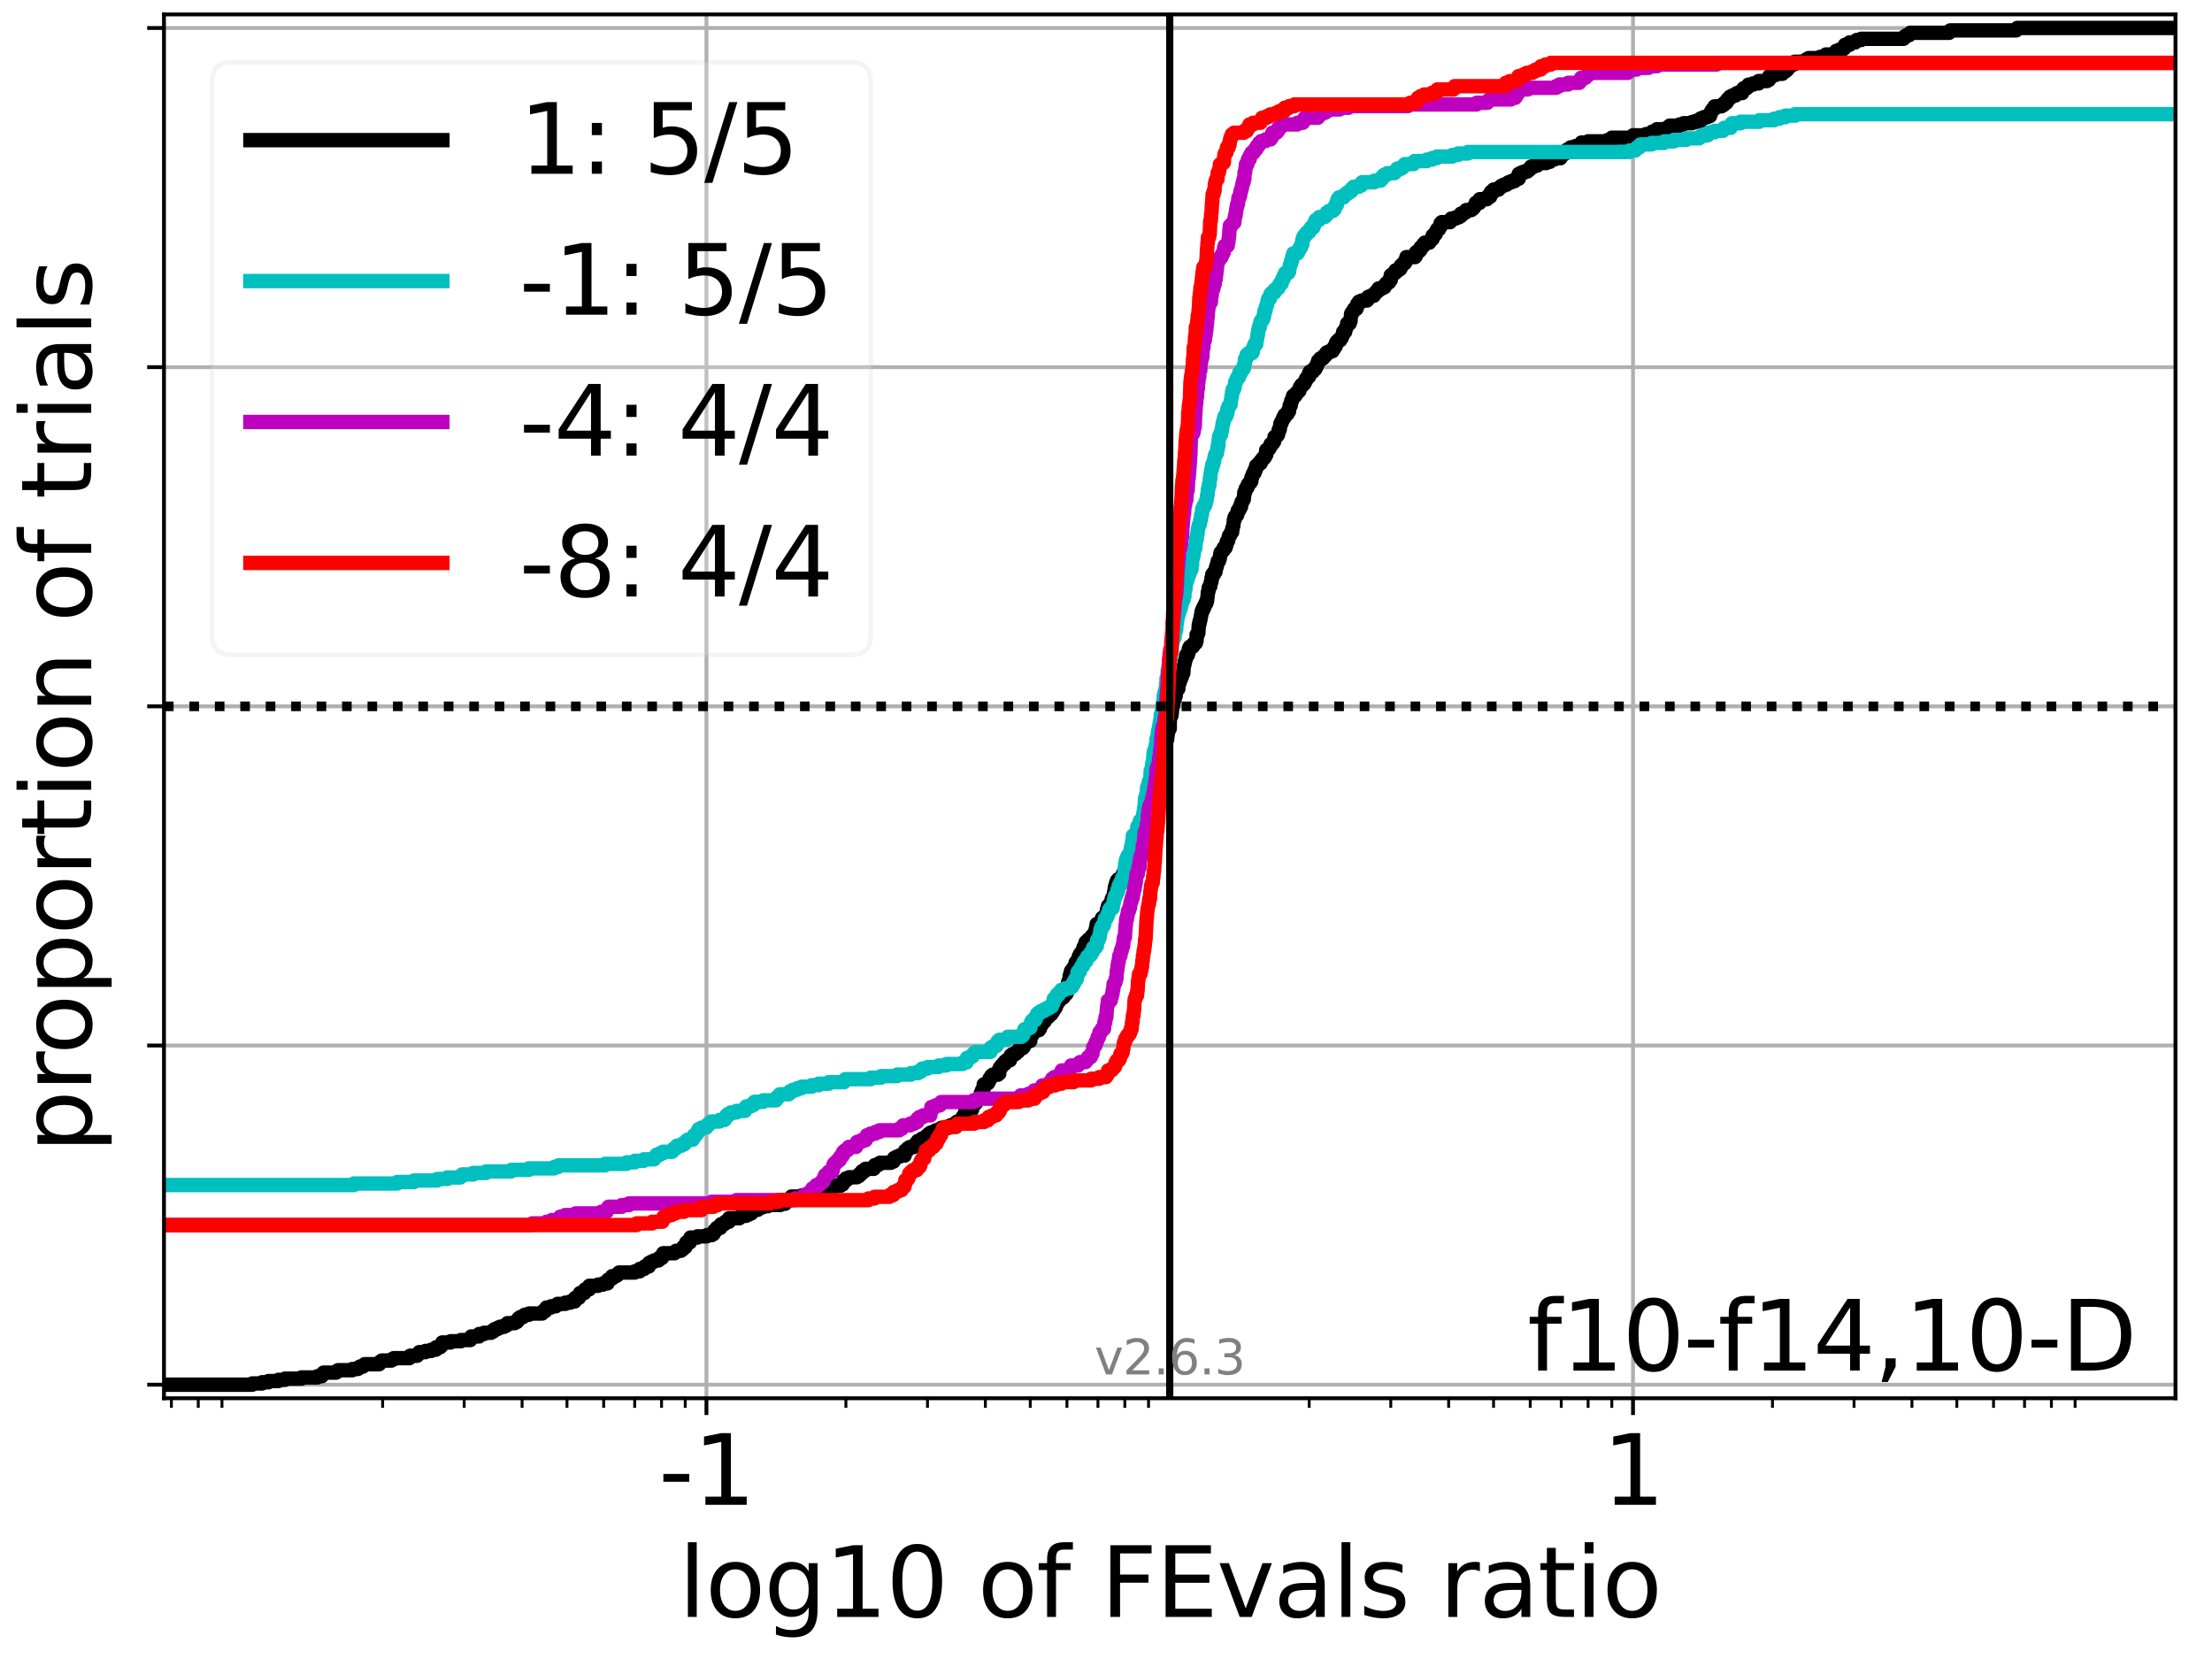 <?xml version="1.0" encoding="utf-8" standalone="no"?>
<!DOCTYPE svg PUBLIC "-//W3C//DTD SVG 1.1//EN"
  "http://www.w3.org/Graphics/SVG/1.1/DTD/svg11.dtd">
<svg xmlns:xlink="http://www.w3.org/1999/xlink" width="460.8pt" height="345.6pt" viewBox="0 0 460.8 345.6" xmlns="http://www.w3.org/2000/svg" version="1.1">
 <defs>
  <style type="text/css">*{stroke-linejoin: round; stroke-linecap: butt}</style>
 </defs>
 <g id="figure_1">
  <g id="patch_1">
   <path d="M 0 345.6 
L 460.8 345.6 
L 460.8 0 
L 0 0 
z
" style="fill: #ffffff"/>
  </g>
  <g id="axes_1">
   <g id="patch_2">
    <path d="M 34.16 291.28 
L 453.192 291.28 
L 453.192 3 
L 34.16 3 
z
" style="fill: #ffffff"/>
   </g>
   <g id="matplotlib.axis_1">
    <g id="xtick_1">
     <g id="line2d_1">
      <path d="M 147.165 291.28 
L 147.165 3 
" clip-path="url(#p4b1e2711da)" style="fill: none; stroke: #b0b0b0; stroke-width: 0.8; stroke-linecap: square"/>
     </g>
     <g id="line2d_2">
      <defs>
       <path id="m580b4c3a91" d="M 0 0 
L 0 3.5 
" style="stroke: #000000; stroke-width: 0.8"/>
      </defs>
      <g>
       <use xlink:href="#m580b4c3a91" x="147.165" y="291.28" style="stroke: #000000; stroke-width: 0.8"/>
      </g>
     </g>
     <g id="text_1">
      <!-- -1 -->
      <g transform="translate(137.195 313.477) scale(0.2 -0.2)">
       <defs>
        <path id="DejaVuSans-2d" d="M 313 2009 
L 1997 2009 
L 1997 1497 
L 313 1497 
L 313 2009 
z
" transform="scale(0.016)"/>
        <path id="DejaVuSans-31" d="M 794 531 
L 1825 531 
L 1825 4091 
L 703 3866 
L 703 4441 
L 1819 4666 
L 2450 4666 
L 2450 531 
L 3481 531 
L 3481 0 
L 794 0 
L 794 531 
z
" transform="scale(0.016)"/>
       </defs>
       <use xlink:href="#DejaVuSans-2d"/>
       <use xlink:href="#DejaVuSans-31" x="36.084"/>
      </g>
     </g>
    </g>
    <g id="xtick_2">
     <g id="line2d_3">
      <path d="M 340.187 291.28 
L 340.187 3 
" clip-path="url(#p4b1e2711da)" style="fill: none; stroke: #b0b0b0; stroke-width: 0.8; stroke-linecap: square"/>
     </g>
     <g id="line2d_4">
      <g>
       <use xlink:href="#m580b4c3a91" x="340.187" y="291.28" style="stroke: #000000; stroke-width: 0.8"/>
      </g>
     </g>
     <g id="text_2">
      <!-- 1 -->
      <g transform="translate(333.824 313.477) scale(0.2 -0.2)">
       <use xlink:href="#DejaVuSans-31"/>
      </g>
     </g>
    </g>
    <g id="xtick_3">
     <g id="line2d_5">
      <defs>
       <path id="m5747945d56" d="M 0 0 
L 0 2 
" style="stroke: #000000; stroke-width: 0.6"/>
      </defs>
      <g>
       <use xlink:href="#m5747945d56" x="35.705" y="291.28" style="stroke: #000000; stroke-width: 0.6"/>
      </g>
     </g>
    </g>
    <g id="xtick_4">
     <g id="line2d_6">
      <g>
       <use xlink:href="#m5747945d56" x="41.302" y="291.28" style="stroke: #000000; stroke-width: 0.6"/>
      </g>
     </g>
    </g>
    <g id="xtick_5">
     <g id="line2d_7">
      <g>
       <use xlink:href="#m5747945d56" x="46.239" y="291.28" style="stroke: #000000; stroke-width: 0.6"/>
      </g>
     </g>
    </g>
    <g id="xtick_6">
     <g id="line2d_8">
      <g>
       <use xlink:href="#m5747945d56" x="79.707" y="291.28" style="stroke: #000000; stroke-width: 0.6"/>
      </g>
     </g>
    </g>
    <g id="xtick_7">
     <g id="line2d_9">
      <g>
       <use xlink:href="#m5747945d56" x="96.702" y="291.28" style="stroke: #000000; stroke-width: 0.6"/>
      </g>
     </g>
    </g>
    <g id="xtick_8">
     <g id="line2d_10">
      <g>
       <use xlink:href="#m5747945d56" x="108.76" y="291.28" style="stroke: #000000; stroke-width: 0.6"/>
      </g>
     </g>
    </g>
    <g id="xtick_9">
     <g id="line2d_11">
      <g>
       <use xlink:href="#m5747945d56" x="118.113" y="291.28" style="stroke: #000000; stroke-width: 0.6"/>
      </g>
     </g>
    </g>
    <g id="xtick_10">
     <g id="line2d_12">
      <g>
       <use xlink:href="#m5747945d56" x="125.755" y="291.28" style="stroke: #000000; stroke-width: 0.6"/>
      </g>
     </g>
    </g>
    <g id="xtick_11">
     <g id="line2d_13">
      <g>
       <use xlink:href="#m5747945d56" x="132.216" y="291.28" style="stroke: #000000; stroke-width: 0.6"/>
      </g>
     </g>
    </g>
    <g id="xtick_12">
     <g id="line2d_14">
      <g>
       <use xlink:href="#m5747945d56" x="137.812" y="291.28" style="stroke: #000000; stroke-width: 0.6"/>
      </g>
     </g>
    </g>
    <g id="xtick_13">
     <g id="line2d_15">
      <g>
       <use xlink:href="#m5747945d56" x="142.749" y="291.28" style="stroke: #000000; stroke-width: 0.6"/>
      </g>
     </g>
    </g>
    <g id="xtick_14">
     <g id="line2d_16">
      <g>
       <use xlink:href="#m5747945d56" x="176.218" y="291.28" style="stroke: #000000; stroke-width: 0.6"/>
      </g>
     </g>
    </g>
    <g id="xtick_15">
     <g id="line2d_17">
      <g>
       <use xlink:href="#m5747945d56" x="193.213" y="291.28" style="stroke: #000000; stroke-width: 0.6"/>
      </g>
     </g>
    </g>
    <g id="xtick_16">
     <g id="line2d_18">
      <g>
       <use xlink:href="#m5747945d56" x="205.271" y="291.28" style="stroke: #000000; stroke-width: 0.6"/>
      </g>
     </g>
    </g>
    <g id="xtick_17">
     <g id="line2d_19">
      <g>
       <use xlink:href="#m5747945d56" x="214.623" y="291.28" style="stroke: #000000; stroke-width: 0.6"/>
      </g>
     </g>
    </g>
    <g id="xtick_18">
     <g id="line2d_20">
      <g>
       <use xlink:href="#m5747945d56" x="222.265" y="291.28" style="stroke: #000000; stroke-width: 0.6"/>
      </g>
     </g>
    </g>
    <g id="xtick_19">
     <g id="line2d_21">
      <g>
       <use xlink:href="#m5747945d56" x="228.726" y="291.28" style="stroke: #000000; stroke-width: 0.6"/>
      </g>
     </g>
    </g>
    <g id="xtick_20">
     <g id="line2d_22">
      <g>
       <use xlink:href="#m5747945d56" x="234.323" y="291.28" style="stroke: #000000; stroke-width: 0.6"/>
      </g>
     </g>
    </g>
    <g id="xtick_21">
     <g id="line2d_23">
      <g>
       <use xlink:href="#m5747945d56" x="239.26" y="291.28" style="stroke: #000000; stroke-width: 0.6"/>
      </g>
     </g>
    </g>
    <g id="xtick_22">
     <g id="line2d_24">
      <g>
       <use xlink:href="#m5747945d56" x="272.729" y="291.28" style="stroke: #000000; stroke-width: 0.6"/>
      </g>
     </g>
    </g>
    <g id="xtick_23">
     <g id="line2d_25">
      <g>
       <use xlink:href="#m5747945d56" x="289.723" y="291.28" style="stroke: #000000; stroke-width: 0.6"/>
      </g>
     </g>
    </g>
    <g id="xtick_24">
     <g id="line2d_26">
      <g>
       <use xlink:href="#m5747945d56" x="301.781" y="291.28" style="stroke: #000000; stroke-width: 0.6"/>
      </g>
     </g>
    </g>
    <g id="xtick_25">
     <g id="line2d_27">
      <g>
       <use xlink:href="#m5747945d56" x="311.134" y="291.28" style="stroke: #000000; stroke-width: 0.6"/>
      </g>
     </g>
    </g>
    <g id="xtick_26">
     <g id="line2d_28">
      <g>
       <use xlink:href="#m5747945d56" x="318.776" y="291.28" style="stroke: #000000; stroke-width: 0.6"/>
      </g>
     </g>
    </g>
    <g id="xtick_27">
     <g id="line2d_29">
      <g>
       <use xlink:href="#m5747945d56" x="325.237" y="291.28" style="stroke: #000000; stroke-width: 0.6"/>
      </g>
     </g>
    </g>
    <g id="xtick_28">
     <g id="line2d_30">
      <g>
       <use xlink:href="#m5747945d56" x="330.834" y="291.28" style="stroke: #000000; stroke-width: 0.6"/>
      </g>
     </g>
    </g>
    <g id="xtick_29">
     <g id="line2d_31">
      <g>
       <use xlink:href="#m5747945d56" x="335.771" y="291.28" style="stroke: #000000; stroke-width: 0.6"/>
      </g>
     </g>
    </g>
    <g id="xtick_30">
     <g id="line2d_32">
      <g>
       <use xlink:href="#m5747945d56" x="369.239" y="291.28" style="stroke: #000000; stroke-width: 0.6"/>
      </g>
     </g>
    </g>
    <g id="xtick_31">
     <g id="line2d_33">
      <g>
       <use xlink:href="#m5747945d56" x="386.234" y="291.28" style="stroke: #000000; stroke-width: 0.6"/>
      </g>
     </g>
    </g>
    <g id="xtick_32">
     <g id="line2d_34">
      <g>
       <use xlink:href="#m5747945d56" x="398.292" y="291.28" style="stroke: #000000; stroke-width: 0.6"/>
      </g>
     </g>
    </g>
    <g id="xtick_33">
     <g id="line2d_35">
      <g>
       <use xlink:href="#m5747945d56" x="407.645" y="291.28" style="stroke: #000000; stroke-width: 0.6"/>
      </g>
     </g>
    </g>
    <g id="xtick_34">
     <g id="line2d_36">
      <g>
       <use xlink:href="#m5747945d56" x="415.287" y="291.28" style="stroke: #000000; stroke-width: 0.6"/>
      </g>
     </g>
    </g>
    <g id="xtick_35">
     <g id="line2d_37">
      <g>
       <use xlink:href="#m5747945d56" x="421.748" y="291.28" style="stroke: #000000; stroke-width: 0.6"/>
      </g>
     </g>
    </g>
    <g id="xtick_36">
     <g id="line2d_38">
      <g>
       <use xlink:href="#m5747945d56" x="427.345" y="291.28" style="stroke: #000000; stroke-width: 0.6"/>
      </g>
     </g>
    </g>
    <g id="xtick_37">
     <g id="line2d_39">
      <g>
       <use xlink:href="#m5747945d56" x="432.281" y="291.28" style="stroke: #000000; stroke-width: 0.6"/>
      </g>
     </g>
    </g>
    <g id="text_3">
     <!-- log10 of FEvals ratio -->
     <g transform="translate(141.371 336.833) scale(0.2 -0.2)">
      <defs>
       <path id="DejaVuSans-6c" d="M 603 4863 
L 1178 4863 
L 1178 0 
L 603 0 
L 603 4863 
z
" transform="scale(0.016)"/>
       <path id="DejaVuSans-6f" d="M 1959 3097 
Q 1497 3097 1228 2736 
Q 959 2375 959 1747 
Q 959 1119 1226 758 
Q 1494 397 1959 397 
Q 2419 397 2687 759 
Q 2956 1122 2956 1747 
Q 2956 2369 2687 2733 
Q 2419 3097 1959 3097 
z
M 1959 3584 
Q 2709 3584 3137 3096 
Q 3566 2609 3566 1747 
Q 3566 888 3137 398 
Q 2709 -91 1959 -91 
Q 1206 -91 779 398 
Q 353 888 353 1747 
Q 353 2609 779 3096 
Q 1206 3584 1959 3584 
z
" transform="scale(0.016)"/>
       <path id="DejaVuSans-67" d="M 2906 1791 
Q 2906 2416 2648 2759 
Q 2391 3103 1925 3103 
Q 1463 3103 1205 2759 
Q 947 2416 947 1791 
Q 947 1169 1205 825 
Q 1463 481 1925 481 
Q 2391 481 2648 825 
Q 2906 1169 2906 1791 
z
M 3481 434 
Q 3481 -459 3084 -895 
Q 2688 -1331 1869 -1331 
Q 1566 -1331 1297 -1286 
Q 1028 -1241 775 -1147 
L 775 -588 
Q 1028 -725 1275 -790 
Q 1522 -856 1778 -856 
Q 2344 -856 2625 -561 
Q 2906 -266 2906 331 
L 2906 616 
Q 2728 306 2450 153 
Q 2172 0 1784 0 
Q 1141 0 747 490 
Q 353 981 353 1791 
Q 353 2603 747 3093 
Q 1141 3584 1784 3584 
Q 2172 3584 2450 3431 
Q 2728 3278 2906 2969 
L 2906 3500 
L 3481 3500 
L 3481 434 
z
" transform="scale(0.016)"/>
       <path id="DejaVuSans-30" d="M 2034 4250 
Q 1547 4250 1301 3770 
Q 1056 3291 1056 2328 
Q 1056 1369 1301 889 
Q 1547 409 2034 409 
Q 2525 409 2770 889 
Q 3016 1369 3016 2328 
Q 3016 3291 2770 3770 
Q 2525 4250 2034 4250 
z
M 2034 4750 
Q 2819 4750 3233 4129 
Q 3647 3509 3647 2328 
Q 3647 1150 3233 529 
Q 2819 -91 2034 -91 
Q 1250 -91 836 529 
Q 422 1150 422 2328 
Q 422 3509 836 4129 
Q 1250 4750 2034 4750 
z
" transform="scale(0.016)"/>
       <path id="DejaVuSans-20" transform="scale(0.016)"/>
       <path id="DejaVuSans-66" d="M 2375 4863 
L 2375 4384 
L 1825 4384 
Q 1516 4384 1395 4259 
Q 1275 4134 1275 3809 
L 1275 3500 
L 2222 3500 
L 2222 3053 
L 1275 3053 
L 1275 0 
L 697 0 
L 697 3053 
L 147 3053 
L 147 3500 
L 697 3500 
L 697 3744 
Q 697 4328 969 4595 
Q 1241 4863 1831 4863 
L 2375 4863 
z
" transform="scale(0.016)"/>
       <path id="DejaVuSans-46" d="M 628 4666 
L 3309 4666 
L 3309 4134 
L 1259 4134 
L 1259 2759 
L 3109 2759 
L 3109 2228 
L 1259 2228 
L 1259 0 
L 628 0 
L 628 4666 
z
" transform="scale(0.016)"/>
       <path id="DejaVuSans-45" d="M 628 4666 
L 3578 4666 
L 3578 4134 
L 1259 4134 
L 1259 2753 
L 3481 2753 
L 3481 2222 
L 1259 2222 
L 1259 531 
L 3634 531 
L 3634 0 
L 628 0 
L 628 4666 
z
" transform="scale(0.016)"/>
       <path id="DejaVuSans-76" d="M 191 3500 
L 800 3500 
L 1894 563 
L 2988 3500 
L 3597 3500 
L 2284 0 
L 1503 0 
L 191 3500 
z
" transform="scale(0.016)"/>
       <path id="DejaVuSans-61" d="M 2194 1759 
Q 1497 1759 1228 1600 
Q 959 1441 959 1056 
Q 959 750 1161 570 
Q 1363 391 1709 391 
Q 2188 391 2477 730 
Q 2766 1069 2766 1631 
L 2766 1759 
L 2194 1759 
z
M 3341 1997 
L 3341 0 
L 2766 0 
L 2766 531 
Q 2569 213 2275 61 
Q 1981 -91 1556 -91 
Q 1019 -91 701 211 
Q 384 513 384 1019 
Q 384 1609 779 1909 
Q 1175 2209 1959 2209 
L 2766 2209 
L 2766 2266 
Q 2766 2663 2505 2880 
Q 2244 3097 1772 3097 
Q 1472 3097 1187 3025 
Q 903 2953 641 2809 
L 641 3341 
Q 956 3463 1253 3523 
Q 1550 3584 1831 3584 
Q 2591 3584 2966 3190 
Q 3341 2797 3341 1997 
z
" transform="scale(0.016)"/>
       <path id="DejaVuSans-73" d="M 2834 3397 
L 2834 2853 
Q 2591 2978 2328 3040 
Q 2066 3103 1784 3103 
Q 1356 3103 1142 2972 
Q 928 2841 928 2578 
Q 928 2378 1081 2264 
Q 1234 2150 1697 2047 
L 1894 2003 
Q 2506 1872 2764 1633 
Q 3022 1394 3022 966 
Q 3022 478 2636 193 
Q 2250 -91 1575 -91 
Q 1294 -91 989 -36 
Q 684 19 347 128 
L 347 722 
Q 666 556 975 473 
Q 1284 391 1588 391 
Q 1994 391 2212 530 
Q 2431 669 2431 922 
Q 2431 1156 2273 1281 
Q 2116 1406 1581 1522 
L 1381 1569 
Q 847 1681 609 1914 
Q 372 2147 372 2553 
Q 372 3047 722 3315 
Q 1072 3584 1716 3584 
Q 2034 3584 2315 3537 
Q 2597 3491 2834 3397 
z
" transform="scale(0.016)"/>
       <path id="DejaVuSans-72" d="M 2631 2963 
Q 2534 3019 2420 3045 
Q 2306 3072 2169 3072 
Q 1681 3072 1420 2755 
Q 1159 2438 1159 1844 
L 1159 0 
L 581 0 
L 581 3500 
L 1159 3500 
L 1159 2956 
Q 1341 3275 1631 3429 
Q 1922 3584 2338 3584 
Q 2397 3584 2469 3576 
Q 2541 3569 2628 3553 
L 2631 2963 
z
" transform="scale(0.016)"/>
       <path id="DejaVuSans-74" d="M 1172 4494 
L 1172 3500 
L 2356 3500 
L 2356 3053 
L 1172 3053 
L 1172 1153 
Q 1172 725 1289 603 
Q 1406 481 1766 481 
L 2356 481 
L 2356 0 
L 1766 0 
Q 1100 0 847 248 
Q 594 497 594 1153 
L 594 3053 
L 172 3053 
L 172 3500 
L 594 3500 
L 594 4494 
L 1172 4494 
z
" transform="scale(0.016)"/>
       <path id="DejaVuSans-69" d="M 603 3500 
L 1178 3500 
L 1178 0 
L 603 0 
L 603 3500 
z
M 603 4863 
L 1178 4863 
L 1178 4134 
L 603 4134 
L 603 4863 
z
" transform="scale(0.016)"/>
      </defs>
      <use xlink:href="#DejaVuSans-6c"/>
      <use xlink:href="#DejaVuSans-6f" x="27.783"/>
      <use xlink:href="#DejaVuSans-67" x="88.965"/>
      <use xlink:href="#DejaVuSans-31" x="152.441"/>
      <use xlink:href="#DejaVuSans-30" x="216.064"/>
      <use xlink:href="#DejaVuSans-20" x="279.688"/>
      <use xlink:href="#DejaVuSans-6f" x="311.475"/>
      <use xlink:href="#DejaVuSans-66" x="372.656"/>
      <use xlink:href="#DejaVuSans-20" x="407.861"/>
      <use xlink:href="#DejaVuSans-46" x="439.648"/>
      <use xlink:href="#DejaVuSans-45" x="497.168"/>
      <use xlink:href="#DejaVuSans-76" x="560.352"/>
      <use xlink:href="#DejaVuSans-61" x="619.531"/>
      <use xlink:href="#DejaVuSans-6c" x="680.811"/>
      <use xlink:href="#DejaVuSans-73" x="708.594"/>
      <use xlink:href="#DejaVuSans-20" x="760.693"/>
      <use xlink:href="#DejaVuSans-72" x="792.48"/>
      <use xlink:href="#DejaVuSans-61" x="833.594"/>
      <use xlink:href="#DejaVuSans-74" x="894.873"/>
      <use xlink:href="#DejaVuSans-69" x="934.082"/>
      <use xlink:href="#DejaVuSans-6f" x="961.865"/>
     </g>
    </g>
   </g>
   <g id="matplotlib.axis_2">
    <g id="ytick_1">
     <g id="line2d_40">
      <path d="M 34.16 288.454 
L 453.192 288.454 
" clip-path="url(#p4b1e2711da)" style="fill: none; stroke: #b0b0b0; stroke-width: 0.8; stroke-linecap: square"/>
     </g>
     <g id="line2d_41">
      <defs>
       <path id="m95ec70806c" d="M 0 0 
L -3.5 0 
" style="stroke: #000000; stroke-width: 0.8"/>
      </defs>
      <g>
       <use xlink:href="#m95ec70806c" x="34.16" y="288.454" style="stroke: #000000; stroke-width: 0.8"/>
      </g>
     </g>
    </g>
    <g id="ytick_2">
     <g id="line2d_42">
      <path d="M 34.16 217.797 
L 453.192 217.797 
" clip-path="url(#p4b1e2711da)" style="fill: none; stroke: #b0b0b0; stroke-width: 0.8; stroke-linecap: square"/>
     </g>
     <g id="line2d_43">
      <g>
       <use xlink:href="#m95ec70806c" x="34.16" y="217.797" style="stroke: #000000; stroke-width: 0.8"/>
      </g>
     </g>
    </g>
    <g id="ytick_3">
     <g id="line2d_44">
      <path d="M 34.16 147.14 
L 453.192 147.14 
" clip-path="url(#p4b1e2711da)" style="fill: none; stroke: #b0b0b0; stroke-width: 0.8; stroke-linecap: square"/>
     </g>
     <g id="line2d_45">
      <g>
       <use xlink:href="#m95ec70806c" x="34.16" y="147.14" style="stroke: #000000; stroke-width: 0.8"/>
      </g>
     </g>
    </g>
    <g id="ytick_4">
     <g id="line2d_46">
      <path d="M 34.16 76.483 
L 453.192 76.483 
" clip-path="url(#p4b1e2711da)" style="fill: none; stroke: #b0b0b0; stroke-width: 0.8; stroke-linecap: square"/>
     </g>
     <g id="line2d_47">
      <g>
       <use xlink:href="#m95ec70806c" x="34.16" y="76.483" style="stroke: #000000; stroke-width: 0.8"/>
      </g>
     </g>
    </g>
    <g id="ytick_5">
     <g id="line2d_48">
      <path d="M 34.16 5.826 
L 453.192 5.826 
" clip-path="url(#p4b1e2711da)" style="fill: none; stroke: #b0b0b0; stroke-width: 0.8; stroke-linecap: square"/>
     </g>
     <g id="line2d_49">
      <g>
       <use xlink:href="#m95ec70806c" x="34.16" y="5.826" style="stroke: #000000; stroke-width: 0.8"/>
      </g>
     </g>
    </g>
    <g id="text_4">
     <!-- proportion of trials -->
     <g transform="translate(19.001 240.146) rotate(-90) scale(0.2 -0.2)">
      <defs>
       <path id="DejaVuSans-70" d="M 1159 525 
L 1159 -1331 
L 581 -1331 
L 581 3500 
L 1159 3500 
L 1159 2969 
Q 1341 3281 1617 3432 
Q 1894 3584 2278 3584 
Q 2916 3584 3314 3078 
Q 3713 2572 3713 1747 
Q 3713 922 3314 415 
Q 2916 -91 2278 -91 
Q 1894 -91 1617 61 
Q 1341 213 1159 525 
z
M 3116 1747 
Q 3116 2381 2855 2742 
Q 2594 3103 2138 3103 
Q 1681 3103 1420 2742 
Q 1159 2381 1159 1747 
Q 1159 1113 1420 752 
Q 1681 391 2138 391 
Q 2594 391 2855 752 
Q 3116 1113 3116 1747 
z
" transform="scale(0.016)"/>
       <path id="DejaVuSans-6e" d="M 3513 2113 
L 3513 0 
L 2938 0 
L 2938 2094 
Q 2938 2591 2744 2837 
Q 2550 3084 2163 3084 
Q 1697 3084 1428 2787 
Q 1159 2491 1159 1978 
L 1159 0 
L 581 0 
L 581 3500 
L 1159 3500 
L 1159 2956 
Q 1366 3272 1645 3428 
Q 1925 3584 2291 3584 
Q 2894 3584 3203 3211 
Q 3513 2838 3513 2113 
z
" transform="scale(0.016)"/>
      </defs>
      <use xlink:href="#DejaVuSans-70"/>
      <use xlink:href="#DejaVuSans-72" x="63.477"/>
      <use xlink:href="#DejaVuSans-6f" x="102.34"/>
      <use xlink:href="#DejaVuSans-70" x="163.521"/>
      <use xlink:href="#DejaVuSans-6f" x="226.998"/>
      <use xlink:href="#DejaVuSans-72" x="288.18"/>
      <use xlink:href="#DejaVuSans-74" x="329.293"/>
      <use xlink:href="#DejaVuSans-69" x="368.502"/>
      <use xlink:href="#DejaVuSans-6f" x="396.285"/>
      <use xlink:href="#DejaVuSans-6e" x="457.467"/>
      <use xlink:href="#DejaVuSans-20" x="520.846"/>
      <use xlink:href="#DejaVuSans-6f" x="552.633"/>
      <use xlink:href="#DejaVuSans-66" x="613.814"/>
      <use xlink:href="#DejaVuSans-20" x="649.02"/>
      <use xlink:href="#DejaVuSans-74" x="680.807"/>
      <use xlink:href="#DejaVuSans-72" x="720.016"/>
      <use xlink:href="#DejaVuSans-69" x="761.129"/>
      <use xlink:href="#DejaVuSans-61" x="788.912"/>
      <use xlink:href="#DejaVuSans-6c" x="850.191"/>
      <use xlink:href="#DejaVuSans-73" x="877.975"/>
     </g>
    </g>
   </g>
   <g id="line2d_50">
    <path d="M 34.16 288.454 
L 52.544 288.454 
L 52.544 288.203 
L 54.589 288.203 
L 54.589 287.951 
L 55.944 287.951 
L 55.944 287.7 
L 57.989 287.7 
L 57.989 287.449 
L 59.378 287.449 
L 59.378 287.198 
L 62.778 287.198 
L 62.778 286.946 
L 66.108 286.946 
L 66.108 286.695 
L 67.02 286.695 
L 67.02 286.444 
L 67.147 286.444 
L 67.147 286.193 
L 67.402 286.193 
L 67.402 285.941 
L 70.002 285.941 
L 70.002 285.69 
L 70.42 285.69 
L 70.42 285.439 
L 73.402 285.439 
L 73.402 285.188 
L 74.531 285.188 
L 74.531 284.937 
L 74.959 284.937 
L 74.959 284.685 
L 75.599 284.685 
L 75.599 284.434 
L 75.967 284.434 
L 75.967 284.183 
L 78.999 284.183 
L 78.999 283.932 
L 79.152 283.932 
L 79.152 283.68 
L 79.492 283.68 
L 79.492 283.429 
L 81.542 283.429 
L 81.542 283.178 
L 82.031 283.178 
L 82.031 282.927 
L 85.298 282.927 
L 85.298 282.676 
L 85.431 282.676 
L 85.431 282.424 
L 86.91 282.424 
L 86.91 282.173 
L 87.15 282.173 
L 87.15 281.922 
L 87.343 281.922 
L 87.343 281.671 
L 88.634 281.671 
L 88.634 281.419 
L 89.842 281.419 
L 89.842 281.168 
L 90.803 281.168 
L 90.844 280.666 
L 91.673 280.666 
L 91.673 280.415 
L 91.952 280.415 
L 92.021 279.912 
L 92.132 279.912 
L 92.132 279.661 
L 93.853 279.661 
L 93.853 279.41 
L 95.993 279.41 
L 95.993 279.158 
L 97.974 279.158 
L 97.979 278.656 
L 98.173 278.656 
L 98.173 278.405 
L 99.774 278.405 
L 99.806 277.902 
L 100.805 277.902 
L 100.805 277.651 
L 102.274 277.651 
L 102.274 277.4 
L 102.756 277.4 
L 102.756 277.149 
L 102.985 277.149 
L 102.985 276.897 
L 103.584 276.897 
L 103.584 276.646 
L 104.125 276.646 
L 104.125 276.395 
L 105.021 276.395 
L 105.021 276.144 
L 105.519 276.144 
L 105.519 275.893 
L 105.717 275.893 
L 105.717 275.641 
L 107.201 275.641 
L 107.201 275.39 
L 107.699 275.39 
L 107.699 275.139 
L 107.897 275.139 
L 107.897 274.888 
L 108.02 274.888 
L 108.02 274.636 
L 108.353 274.636 
L 108.353 274.385 
L 108.938 274.385 
L 108.938 274.134 
L 109.322 274.134 
L 109.322 273.883 
L 110.199 273.883 
L 110.199 273.631 
L 112.937 273.631 
L 112.937 273.38 
L 113.154 273.38 
L 113.154 273.129 
L 113.605 273.129 
L 113.652 272.627 
L 113.85 272.627 
L 113.85 272.375 
L 114.785 272.375 
L 114.785 272.124 
L 115.785 272.124 
L 115.785 271.873 
L 116.152 271.873 
L 116.152 271.622 
L 117.752 271.622 
L 117.752 271.37 
L 118.786 271.37 
L 118.786 271.119 
L 119.724 271.119 
L 119.824 270.366 
L 120.588 270.366 
L 120.692 269.612 
L 120.831 269.612 
L 120.831 269.361 
L 121.737 269.361 
L 121.769 268.858 
L 121.869 268.858 
L 121.869 268.607 
L 122.723 268.607 
L 122.768 267.853 
L 124.586 267.853 
L 124.586 267.602 
L 125.62 267.602 
L 125.62 267.351 
L 126.557 267.351 
L 126.657 266.597 
L 127.107 266.597 
L 127.107 266.346 
L 127.512 266.346 
L 127.526 265.844 
L 128.348 265.844 
L 128.348 265.592 
L 128.72 265.592 
L 128.72 265.341 
L 128.939 265.341 
L 128.939 265.09 
L 132.227 265.09 
L 132.227 264.839 
L 133.258 264.839 
L 133.262 264.336 
L 134.199 264.336 
L 134.299 263.834 
L 135.154 263.834 
L 135.21 263.08 
L 135.696 263.08 
L 135.696 262.829 
L 136.244 262.829 
L 136.244 262.578 
L 137.182 262.578 
L 137.282 262.075 
L 137.876 262.075 
L 137.876 261.824 
L 138.07 261.824 
L 138.15 261.07 
L 140.533 261.07 
L 140.533 260.819 
L 140.807 260.819 
L 140.807 260.568 
L 141.841 260.568 
L 141.841 260.317 
L 142.182 260.317 
L 142.287 259.814 
L 142.778 259.814 
L 142.878 259.06 
L 142.983 259.06 
L 142.983 258.809 
L 143.718 258.809 
L 143.829 257.804 
L 145.285 257.804 
L 145.285 257.553 
L 147.239 257.553 
L 147.239 257.302 
L 148.273 257.302 
L 148.273 257.051 
L 148.671 257.051 
L 148.671 256.548 
L 148.873 256.548 
L 148.873 256.297 
L 149.211 256.297 
L 149.311 255.795 
L 150.057 255.795 
L 150.165 255.292 
L 150.179 255.292 
L 150.179 255.041 
L 150.87 255.041 
L 150.87 254.79 
L 151.053 254.79 
L 151.053 254.538 
L 151.83 254.538 
L 151.856 253.785 
L 154.01 253.785 
L 154.01 253.534 
L 154.331 253.534 
L 154.331 253.282 
L 155.41 253.282 
L 155.41 253.031 
L 155.983 253.031 
L 155.983 252.78 
L 156.518 252.78 
L 156.518 252.277 
L 157.005 252.277 
L 157.005 252.026 
L 157.853 252.026 
L 157.853 251.775 
L 158.163 251.775 
L 158.163 251.524 
L 158.826 251.524 
L 158.826 251.273 
L 159.963 251.273 
L 159.963 251.021 
L 162.545 251.021 
L 162.545 250.77 
L 163.548 250.77 
L 163.548 250.268 
L 164.115 250.268 
L 164.115 250.016 
L 164.656 250.016 
L 164.656 249.514 
L 164.864 249.514 
L 164.864 249.263 
L 167.052 249.263 
L 167.052 249.011 
L 168.576 249.011 
L 168.576 248.76 
L 169.36 248.76 
L 169.36 248.509 
L 170.683 248.509 
L 170.683 248.007 
L 172.17 248.007 
L 172.17 247.755 
L 172.478 247.755 
L 172.478 247.504 
L 172.962 247.504 
L 172.962 247.253 
L 173.889 247.253 
L 173.889 247.002 
L 175.103 247.002 
L 175.103 246.75 
L 175.551 246.75 
L 175.57 246.248 
L 175.663 246.248 
L 175.663 245.997 
L 176.182 245.997 
L 176.218 245.494 
L 176.889 245.494 
L 176.889 245.243 
L 178.503 245.243 
L 178.503 244.992 
L 178.951 244.992 
L 178.951 244.741 
L 179.11 244.741 
L 179.11 244.489 
L 179.49 244.489 
L 179.582 243.987 
L 180.12 243.987 
L 180.12 243.736 
L 180.289 243.736 
L 180.289 243.485 
L 182.027 243.485 
L 182.027 242.982 
L 182.216 242.982 
L 182.216 242.731 
L 182.89 242.731 
L 182.89 242.48 
L 183.305 242.48 
L 183.305 242.228 
L 185.571 242.228 
L 185.571 241.977 
L 186.138 241.977 
L 186.138 241.726 
L 186.275 241.726 
L 186.275 241.224 
L 186.752 241.224 
L 186.752 240.972 
L 187.355 240.972 
L 187.355 240.721 
L 188.463 240.721 
L 188.531 239.716 
L 188.98 239.716 
L 188.98 239.465 
L 189.096 239.465 
L 189.096 239.214 
L 189.473 239.214 
L 189.473 238.963 
L 190.321 238.963 
L 190.321 238.711 
L 190.77 238.711 
L 190.77 238.209 
L 191.168 238.209 
L 191.168 237.706 
L 191.716 237.706 
L 191.716 237.455 
L 192.032 237.455 
L 192.032 237.204 
L 192.657 237.204 
L 192.657 236.953 
L 192.914 236.953 
L 192.914 236.701 
L 193.248 236.701 
L 193.248 236.45 
L 193.475 236.45 
L 193.475 236.199 
L 193.816 236.199 
L 193.816 235.948 
L 194.489 235.948 
L 194.489 235.697 
L 194.996 235.697 
L 194.996 235.445 
L 195.918 235.445 
L 195.918 235.194 
L 196.104 235.194 
L 196.104 234.943 
L 197.629 234.943 
L 197.629 234.692 
L 197.963 234.692 
L 197.963 234.44 
L 198.639 234.44 
L 198.639 234.189 
L 199.305 234.189 
L 199.305 233.687 
L 200.378 233.687 
L 200.378 233.184 
L 200.52 233.184 
L 200.52 232.682 
L 200.826 232.682 
L 200.854 232.179 
L 201.052 232.179 
L 201.052 231.677 
L 201.824 231.677 
L 201.824 231.426 
L 202.131 231.426 
L 202.131 231.175 
L 202.5 231.175 
L 202.565 230.17 
L 202.751 230.17 
L 202.751 229.918 
L 203.226 229.918 
L 203.226 229.667 
L 203.407 229.667 
L 203.407 229.416 
L 203.575 229.416 
L 203.647 228.914 
L 204.011 228.914 
L 204.011 228.662 
L 204.191 228.662 
L 204.274 228.16 
L 204.349 228.16 
L 204.349 227.657 
L 204.515 227.657 
L 204.545 227.155 
L 204.685 227.155 
L 204.685 226.904 
L 204.873 226.904 
L 204.941 225.899 
L 205.457 225.899 
L 205.457 225.648 
L 205.833 225.648 
L 205.833 225.396 
L 205.975 225.396 
L 205.975 225.145 
L 206.106 225.145 
L 206.156 224.643 
L 206.378 224.643 
L 206.486 224.14 
L 206.76 224.14 
L 206.76 223.889 
L 207.857 223.889 
L 207.857 223.638 
L 208.162 223.638 
L 208.162 222.633 
L 208.305 222.633 
L 208.305 222.382 
L 208.586 222.382 
L 208.686 221.879 
L 208.936 221.879 
L 208.936 221.628 
L 209.334 221.628 
L 209.341 221.126 
L 209.643 221.126 
L 209.643 220.874 
L 210.393 220.874 
L 210.47 220.121 
L 210.542 220.121 
L 210.542 219.869 
L 210.867 219.869 
L 210.867 219.618 
L 211.484 219.618 
L 211.484 219.367 
L 211.771 219.367 
L 211.771 219.116 
L 212.07 219.116 
L 212.07 218.865 
L 212.244 218.865 
L 212.244 218.613 
L 212.497 218.613 
L 212.497 218.362 
L 213.039 218.362 
L 213.039 218.111 
L 213.266 218.111 
L 213.376 217.608 
L 213.475 217.608 
L 213.515 217.106 
L 214.036 217.106 
L 214.036 216.855 
L 214.623 216.855 
L 214.623 215.599 
L 215.074 215.599 
L 215.074 215.347 
L 215.238 215.347 
L 215.33 214.845 
L 215.703 214.845 
L 215.703 214.594 
L 216.439 214.594 
L 216.439 214.343 
L 216.62 214.343 
L 216.666 213.84 
L 216.811 213.84 
L 216.811 213.589 
L 216.976 213.589 
L 217.03 212.835 
L 217.583 212.835 
L 217.583 212.584 
L 217.73 212.584 
L 217.73 212.082 
L 218.033 212.082 
L 218.033 211.83 
L 218.436 211.83 
L 218.452 211.328 
L 218.972 211.328 
L 219.08 210.825 
L 219.323 210.825 
L 219.323 210.574 
L 219.454 210.574 
L 219.56 210.072 
L 219.805 210.072 
L 219.805 209.82 
L 219.952 209.82 
L 219.958 209.318 
L 220.15 209.318 
L 220.22 208.564 
L 220.65 208.564 
L 220.65 208.313 
L 220.768 208.313 
L 220.768 208.062 
L 221.032 208.062 
L 221.032 207.811 
L 221.51 207.811 
L 221.51 207.559 
L 221.691 207.559 
L 221.691 207.308 
L 221.886 207.308 
L 221.886 207.057 
L 222.14 207.057 
L 222.14 206.806 
L 222.265 206.806 
L 222.265 205.55 
L 222.397 205.55 
L 222.459 204.796 
L 222.528 204.796 
L 222.528 204.545 
L 222.729 204.545 
L 222.837 203.289 
L 222.887 203.289 
L 222.985 202.786 
L 223.034 202.786 
L 223.112 202.284 
L 223.435 202.284 
L 223.463 201.781 
L 223.691 201.781 
L 223.691 201.53 
L 223.818 201.53 
L 223.818 201.279 
L 223.976 201.279 
L 224.072 200.525 
L 224.328 200.525 
L 224.328 200.274 
L 224.449 200.274 
L 224.449 200.023 
L 224.571 200.023 
L 224.571 199.772 
L 224.688 199.772 
L 224.731 199.269 
L 224.859 199.269 
L 224.859 199.018 
L 224.97 199.018 
L 224.97 198.767 
L 225.157 198.767 
L 225.157 198.515 
L 225.405 198.515 
L 225.405 198.264 
L 225.555 198.264 
L 225.587 197.762 
L 225.76 197.762 
L 225.76 197.259 
L 225.967 197.259 
L 226.078 196.506 
L 226.173 196.506 
L 226.173 196.254 
L 226.538 196.254 
L 226.538 196.003 
L 226.681 196.003 
L 226.681 195.752 
L 227.068 195.752 
L 227.068 195.501 
L 227.323 195.501 
L 227.42 194.998 
L 227.799 194.998 
L 227.862 194.496 
L 228.038 194.496 
L 228.038 194.245 
L 228.167 194.245 
L 228.263 193.491 
L 228.342 193.491 
L 228.421 192.737 
L 228.465 192.737 
L 228.465 192.486 
L 229.255 192.486 
L 229.255 192.235 
L 229.431 192.235 
L 229.469 191.732 
L 229.573 191.732 
L 229.573 191.23 
L 230.114 191.23 
L 230.114 190.979 
L 230.293 190.979 
L 230.341 190.476 
L 230.542 190.476 
L 230.608 189.471 
L 230.754 189.471 
L 230.82 188.718 
L 231.161 188.718 
L 231.247 188.215 
L 231.457 188.215 
L 231.496 187.713 
L 231.618 187.713 
L 231.618 187.21 
L 231.811 187.21 
L 231.885 186.708 
L 231.987 186.708 
L 232.066 185.954 
L 232.119 185.954 
L 232.199 185.2 
L 232.278 185.2 
L 232.278 184.698 
L 232.454 184.698 
L 232.501 183.944 
L 232.604 183.944 
L 232.689 183.442 
L 232.916 183.442 
L 232.916 183.191 
L 233.568 183.191 
L 233.568 182.688 
L 233.926 182.688 
L 233.95 181.935 
L 234.181 181.935 
L 234.181 181.683 
L 234.452 181.683 
L 234.508 181.181 
L 234.838 181.181 
L 234.88 180.678 
L 235.021 180.678 
L 235.078 179.674 
L 235.265 179.674 
L 235.265 179.422 
L 235.546 179.422 
L 235.546 179.171 
L 235.78 179.171 
L 235.801 178.166 
L 235.938 178.166 
L 236.034 177.664 
L 236.122 177.664 
L 236.122 177.413 
L 236.259 177.413 
L 236.368 176.659 
L 236.418 176.659 
L 236.493 176.156 
L 236.562 176.156 
L 236.562 175.905 
L 236.931 175.905 
L 236.931 175.403 
L 237.124 175.403 
L 237.215 174.398 
L 237.378 174.398 
L 237.416 173.895 
L 237.501 173.895 
L 237.501 173.644 
L 237.678 173.644 
L 237.774 172.891 
L 237.83 172.891 
L 237.83 172.639 
L 238.079 172.639 
L 238.145 171.383 
L 238.412 171.383 
L 238.467 170.127 
L 238.631 170.127 
L 238.731 169.625 
L 239.165 169.625 
L 239.26 168.62 
L 239.35 168.62 
L 239.449 167.615 
L 239.511 167.615 
L 239.606 166.359 
L 239.623 166.359 
L 239.623 166.107 
L 239.812 166.107 
L 239.92 165.103 
L 240.011 165.103 
L 240.107 164.098 
L 240.181 164.098 
L 240.181 163.846 
L 240.304 163.846 
L 240.354 162.842 
L 240.759 162.842 
L 240.759 162.59 
L 240.911 162.59 
L 240.911 162.339 
L 241.122 162.339 
L 241.21 161.334 
L 241.296 161.334 
L 241.39 160.329 
L 241.462 160.329 
L 241.462 160.078 
L 241.645 160.078 
L 241.717 159.576 
L 241.793 159.576 
L 241.892 158.571 
L 241.941 158.571 
L 241.965 158.068 
L 242.09 158.068 
L 242.186 157.315 
L 242.215 157.315 
L 242.283 156.812 
L 242.383 156.812 
L 242.493 155.807 
L 242.639 155.807 
L 242.732 154.802 
L 242.831 154.802 
L 242.93 154.049 
L 243.128 154.049 
L 243.237 153.044 
L 243.251 153.044 
L 243.362 152.29 
L 243.438 152.29 
L 243.462 151.788 
L 243.676 151.788 
L 243.699 149.527 
L 243.836 149.527 
L 243.925 149.024 
L 244.049 149.024 
L 244.156 147.768 
L 244.169 147.768 
L 244.217 147.266 
L 244.316 147.266 
L 244.391 146.512 
L 244.472 146.512 
L 244.545 145.758 
L 244.688 145.758 
L 244.716 145.005 
L 244.914 145.005 
L 245.023 143.748 
L 245.037 143.748 
L 245.037 143.497 
L 245.46 143.497 
L 245.56 142.241 
L 245.732 142.241 
L 245.793 141.487 
L 246.019 141.487 
L 246.02 140.985 
L 246.206 140.985 
L 246.217 140.483 
L 246.386 140.483 
L 246.386 140.231 
L 246.506 140.231 
L 246.594 138.724 
L 246.67 138.724 
L 246.77 138.222 
L 246.782 138.222 
L 246.831 137.719 
L 246.902 137.719 
L 246.995 137.217 
L 247.071 137.217 
L 247.092 136.463 
L 247.448 136.463 
L 247.489 135.961 
L 247.596 135.961 
L 247.638 135.207 
L 247.729 135.207 
L 247.729 134.956 
L 247.891 134.956 
L 247.891 134.704 
L 248.52 134.704 
L 248.555 134.202 
L 248.738 134.202 
L 248.738 133.951 
L 249.13 133.951 
L 249.13 133.448 
L 249.273 133.448 
L 249.273 132.192 
L 249.505 132.192 
L 249.505 131.941 
L 249.628 131.941 
L 249.731 130.182 
L 249.826 130.182 
L 249.826 129.68 
L 249.941 129.68 
L 249.975 129.177 
L 250.057 129.177 
L 250.137 128.424 
L 250.202 128.424 
L 250.308 127.419 
L 250.475 127.419 
L 250.51 126.916 
L 250.717 126.916 
L 250.724 126.414 
L 250.939 126.414 
L 251.02 125.912 
L 251.118 125.912 
L 251.118 125.66 
L 251.318 125.66 
L 251.318 125.158 
L 251.46 125.158 
L 251.555 124.153 
L 251.575 124.153 
L 251.616 123.399 
L 251.69 123.399 
L 251.781 122.897 
L 251.814 122.897 
L 251.814 122.394 
L 251.963 122.394 
L 251.963 122.143 
L 252.128 122.143 
L 252.202 121.389 
L 252.26 121.389 
L 252.26 121.138 
L 252.379 121.138 
L 252.385 120.385 
L 252.533 120.385 
L 252.549 119.631 
L 252.895 119.631 
L 252.954 119.128 
L 253.207 119.128 
L 253.298 118.375 
L 253.322 118.375 
L 253.322 118.124 
L 253.452 118.124 
L 253.492 117.621 
L 253.578 117.621 
L 253.686 116.867 
L 253.95 116.867 
L 254.023 116.365 
L 254.105 116.365 
L 254.21 115.36 
L 254.265 115.36 
L 254.265 115.109 
L 254.52 115.109 
L 254.52 114.858 
L 254.673 114.858 
L 254.673 114.606 
L 254.92 114.606 
L 254.92 114.104 
L 255.309 114.104 
L 255.313 113.602 
L 255.467 113.602 
L 255.549 112.848 
L 255.734 112.848 
L 255.734 112.597 
L 255.856 112.597 
L 255.956 111.843 
L 256.032 111.843 
L 256.032 111.592 
L 256.23 111.592 
L 256.23 111.341 
L 256.346 111.341 
L 256.346 111.089 
L 256.476 111.089 
L 256.476 110.838 
L 256.676 110.838 
L 256.714 110.084 
L 256.79 110.084 
L 256.869 109.582 
L 256.915 109.582 
L 257.024 108.577 
L 257.033 108.577 
L 257.033 108.326 
L 257.163 108.326 
L 257.172 107.823 
L 257.284 107.823 
L 257.284 107.572 
L 257.518 107.572 
L 257.518 107.321 
L 257.714 107.321 
L 257.714 106.818 
L 257.855 106.818 
L 257.857 106.316 
L 258.13 106.316 
L 258.13 106.065 
L 258.275 106.065 
L 258.275 105.562 
L 258.532 105.562 
L 258.562 104.809 
L 258.648 104.809 
L 258.648 104.557 
L 258.808 104.557 
L 258.808 104.306 
L 258.947 104.306 
L 258.947 104.055 
L 259.089 104.055 
L 259.2 103.05 
L 259.202 103.05 
L 259.22 102.548 
L 259.381 102.548 
L 259.474 102.045 
L 259.508 102.045 
L 259.508 101.794 
L 259.702 101.794 
L 259.702 101.543 
L 259.872 101.543 
L 259.905 101.04 
L 260.027 101.04 
L 260.027 100.789 
L 260.27 100.789 
L 260.27 100.538 
L 260.51 100.538 
L 260.51 100.287 
L 260.671 100.287 
L 260.671 99.533 
L 260.817 99.533 
L 260.865 99.031 
L 260.967 99.031 
L 260.967 98.779 
L 261.088 98.779 
L 261.088 98.528 
L 261.331 98.528 
L 261.331 98.026 
L 261.537 98.026 
L 261.553 97.523 
L 261.649 97.523 
L 261.681 97.021 
L 262.077 97.021 
L 262.077 96.77 
L 262.195 96.77 
L 262.195 96.518 
L 262.621 96.518 
L 262.621 96.016 
L 262.84 96.016 
L 262.84 95.765 
L 263.009 95.765 
L 263.009 95.513 
L 263.305 95.513 
L 263.305 95.262 
L 263.505 95.262 
L 263.562 94.76 
L 263.777 94.76 
L 263.777 93.755 
L 264.118 93.755 
L 264.118 93.504 
L 264.411 93.504 
L 264.484 93.001 
L 264.697 93.001 
L 264.697 92.499 
L 265.06 92.499 
L 265.06 92.247 
L 265.274 92.247 
L 265.274 91.996 
L 265.421 91.996 
L 265.521 90.991 
L 265.897 90.991 
L 265.897 90.74 
L 266.122 90.74 
L 266.122 90.489 
L 266.263 90.489 
L 266.342 89.735 
L 266.395 89.735 
L 266.395 89.484 
L 266.593 89.484 
L 266.702 88.479 
L 266.731 88.479 
L 266.731 88.228 
L 266.938 88.228 
L 266.998 87.725 
L 267.132 87.725 
L 267.132 87.474 
L 267.254 87.474 
L 267.326 86.972 
L 267.59 86.972 
L 267.59 86.469 
L 267.906 86.469 
L 267.906 86.218 
L 268.217 86.218 
L 268.248 85.716 
L 268.519 85.716 
L 268.606 84.962 
L 268.636 84.962 
L 268.659 84.46 
L 268.895 84.46 
L 269 83.455 
L 269.167 83.455 
L 269.225 82.952 
L 269.374 82.952 
L 269.374 82.45 
L 269.863 82.45 
L 269.964 81.947 
L 270.188 81.947 
L 270.188 81.696 
L 270.416 81.696 
L 270.416 81.445 
L 270.673 81.445 
L 270.779 80.691 
L 271.018 80.691 
L 271.101 80.189 
L 271.477 80.189 
L 271.477 79.937 
L 271.719 79.937 
L 271.822 79.435 
L 271.983 79.435 
L 272.043 78.933 
L 272.287 78.933 
L 272.392 78.43 
L 272.729 78.43 
L 272.729 77.676 
L 272.858 77.676 
L 272.858 77.425 
L 273.524 77.425 
L 273.597 76.923 
L 273.984 76.923 
L 274.028 76.42 
L 274.268 76.42 
L 274.31 75.918 
L 274.481 75.918 
L 274.512 75.415 
L 274.592 75.415 
L 274.592 75.164 
L 274.916 75.164 
L 274.916 74.913 
L 275.038 74.913 
L 275.038 74.662 
L 275.62 74.662 
L 275.62 74.411 
L 275.752 74.411 
L 275.752 74.159 
L 276.084 74.159 
L 276.084 73.908 
L 276.196 73.908 
L 276.196 73.657 
L 276.376 73.657 
L 276.376 73.406 
L 276.966 73.406 
L 276.966 73.154 
L 277.601 73.154 
L 277.665 72.652 
L 277.921 72.652 
L 277.989 72.15 
L 278.247 72.15 
L 278.325 71.396 
L 278.474 71.396 
L 278.474 71.145 
L 278.727 71.145 
L 278.727 70.893 
L 279.19 70.893 
L 279.281 70.391 
L 279.508 70.391 
L 279.615 69.888 
L 279.721 69.888 
L 279.805 69.135 
L 280.219 69.135 
L 280.318 68.381 
L 280.446 68.381 
L 280.546 67.879 
L 280.575 67.879 
L 280.637 67.376 
L 281.173 67.376 
L 281.187 66.874 
L 281.336 66.874 
L 281.432 65.618 
L 281.464 65.618 
L 281.464 65.366 
L 281.585 65.366 
L 281.585 65.115 
L 281.793 65.115 
L 281.793 64.864 
L 281.947 64.864 
L 281.947 64.613 
L 282.081 64.613 
L 282.081 64.362 
L 282.563 64.362 
L 282.563 64.11 
L 282.676 64.11 
L 282.721 63.357 
L 282.95 63.357 
L 282.95 63.105 
L 283.076 63.105 
L 283.076 62.854 
L 283.629 62.854 
L 283.629 62.603 
L 284.787 62.603 
L 284.787 62.352 
L 284.973 62.352 
L 284.998 61.849 
L 285.569 61.849 
L 285.569 61.598 
L 286.209 61.598 
L 286.209 61.347 
L 286.368 61.347 
L 286.368 61.096 
L 286.57 61.096 
L 286.57 60.844 
L 286.832 60.844 
L 286.832 60.593 
L 287.151 60.593 
L 287.182 60.091 
L 287.956 60.091 
L 287.956 59.84 
L 288.434 59.84 
L 288.526 59.337 
L 288.713 59.337 
L 288.713 59.086 
L 288.995 59.086 
L 288.995 58.835 
L 289.373 58.835 
L 289.392 58.332 
L 289.723 58.332 
L 289.723 57.327 
L 290.11 57.327 
L 290.11 57.076 
L 290.383 57.076 
L 290.383 56.825 
L 290.702 56.825 
L 290.71 56.322 
L 291.3 56.322 
L 291.3 56.071 
L 291.673 56.071 
L 291.673 55.82 
L 291.819 55.82 
L 291.819 55.317 
L 292.109 55.317 
L 292.109 55.066 
L 292.33 55.066 
L 292.33 54.815 
L 292.679 54.815 
L 292.679 54.564 
L 292.829 54.564 
L 292.829 54.061 
L 292.981 54.061 
L 292.981 53.559 
L 294.779 53.559 
L 294.779 53.308 
L 294.969 53.308 
L 294.969 52.554 
L 295.32 52.554 
L 295.32 52.303 
L 295.721 52.303 
L 295.721 52.052 
L 295.939 52.052 
L 295.939 51.549 
L 296.184 51.549 
L 296.184 51.298 
L 296.483 51.298 
L 296.572 50.795 
L 296.805 50.795 
L 296.805 50.544 
L 297.765 50.544 
L 297.765 50.293 
L 297.927 50.293 
L 297.927 50.042 
L 298.134 50.042 
L 298.134 49.791 
L 298.426 49.791 
L 298.471 49.037 
L 298.821 49.037 
L 298.821 48.786 
L 299.076 48.786 
L 299.108 48.283 
L 299.24 48.283 
L 299.24 48.032 
L 299.385 48.032 
L 299.385 47.781 
L 299.763 47.781 
L 299.831 47.278 
L 300.055 47.278 
L 300.092 46.525 
L 300.327 46.525 
L 300.327 46.273 
L 302.08 46.273 
L 302.103 45.771 
L 302.343 45.771 
L 302.343 45.52 
L 303.285 45.52 
L 303.285 45.269 
L 303.915 45.269 
L 303.915 45.017 
L 304.322 45.017 
L 304.322 44.515 
L 304.887 44.515 
L 304.887 44.264 
L 305.329 44.264 
L 305.428 43.761 
L 306.496 43.761 
L 306.496 43.51 
L 306.847 43.51 
L 306.847 43.259 
L 307.075 43.259 
L 307.075 43.007 
L 307.235 43.007 
L 307.235 42.756 
L 307.378 42.756 
L 307.438 42.254 
L 308.242 42.254 
L 308.242 41.5 
L 309.748 41.5 
L 309.824 40.998 
L 310.43 40.998 
L 310.484 40.244 
L 310.581 40.244 
L 310.581 39.993 
L 311.134 39.993 
L 311.134 39.49 
L 312.196 39.49 
L 312.196 39.239 
L 312.404 39.239 
L 312.404 38.988 
L 312.706 38.988 
L 312.706 38.737 
L 313.179 38.737 
L 313.179 38.485 
L 313.839 38.485 
L 313.839 38.234 
L 314.219 38.234 
L 314.219 37.983 
L 314.835 37.983 
L 314.835 37.732 
L 315.543 37.732 
L 315.543 37.481 
L 315.759 37.481 
L 315.759 37.229 
L 316.38 37.229 
L 316.38 36.224 
L 316.859 36.224 
L 316.859 35.973 
L 317.486 35.973 
L 317.486 35.722 
L 318.19 35.722 
L 318.19 35.471 
L 318.477 35.471 
L 318.477 35.22 
L 318.776 35.22 
L 318.776 34.968 
L 318.925 34.968 
L 318.925 34.717 
L 319.556 34.717 
L 319.556 34.466 
L 320.263 34.466 
L 320.263 34.215 
L 320.546 34.215 
L 320.546 33.963 
L 322.126 33.963 
L 322.126 33.712 
L 322.864 33.712 
L 322.868 33.21 
L 323.832 33.21 
L 323.832 32.959 
L 325.059 32.959 
L 325.059 32.707 
L 325.237 32.707 
L 325.237 32.205 
L 325.507 32.205 
L 325.507 31.954 
L 326.138 31.954 
L 326.223 31.451 
L 326.418 31.451 
L 326.418 31.2 
L 326.845 31.2 
L 326.845 30.949 
L 327.187 30.949 
L 327.187 30.697 
L 328.129 30.697 
L 328.129 30.446 
L 329.05 30.446 
L 329.05 30.195 
L 329.3 30.195 
L 329.3 29.944 
L 329.446 29.944 
L 329.446 29.693 
L 330.834 29.693 
L 330.834 29.441 
L 334.829 29.441 
L 334.829 29.19 
L 335.771 29.19 
L 335.771 28.688 
L 340.187 28.688 
L 340.187 28.185 
L 342.892 28.185 
L 342.892 27.934 
L 344.182 27.934 
L 344.182 27.432 
L 344.937 27.432 
L 344.937 27.18 
L 345.123 27.18 
L 345.123 26.929 
L 347.124 26.929 
L 347.124 26.678 
L 347.829 26.678 
L 347.829 26.175 
L 349.874 26.175 
L 349.874 25.924 
L 350.692 25.924 
L 350.692 25.673 
L 352.454 25.673 
L 352.454 25.422 
L 353.28 25.422 
L 353.28 25.171 
L 354.29 25.171 
L 354.29 24.668 
L 354.884 24.668 
L 354.884 24.417 
L 355.66 24.417 
L 355.66 24.166 
L 356.239 24.166 
L 356.239 23.663 
L 356.412 23.663 
L 356.477 23.161 
L 356.64 23.161 
L 356.64 22.91 
L 356.841 22.91 
L 356.841 22.658 
L 357.181 22.658 
L 357.181 22.156 
L 358.593 22.156 
L 358.593 21.905 
L 359.041 21.905 
L 359.041 21.653 
L 359.226 21.653 
L 359.226 21.402 
L 359.672 21.402 
L 359.774 20.9 
L 359.886 20.9 
L 359.886 20.649 
L 360.222 20.649 
L 360.222 20.397 
L 360.379 20.397 
L 360.379 20.146 
L 360.853 20.146 
L 360.853 19.895 
L 361.56 19.895 
L 361.56 19.644 
L 361.807 19.644 
L 361.807 19.392 
L 362.918 19.392 
L 362.995 18.639 
L 363.222 18.639 
L 363.222 18.387 
L 363.881 18.387 
L 363.881 18.136 
L 364.161 18.136 
L 364.237 17.634 
L 365.177 17.634 
L 365.177 17.383 
L 366.348 17.383 
L 366.348 16.88 
L 368.11 16.88 
L 368.11 16.629 
L 368.535 16.629 
L 368.558 15.875 
L 369.189 15.875 
L 369.189 15.624 
L 369.896 15.624 
L 369.896 15.373 
L 371.284 15.373 
L 371.284 14.87 
L 371.944 14.87 
L 371.944 14.619 
L 372.271 14.619 
L 372.271 14.368 
L 372.385 14.368 
L 372.385 14.117 
L 372.497 14.117 
L 372.497 13.865 
L 372.955 13.865 
L 372.955 13.614 
L 373.234 13.614 
L 373.234 13.363 
L 373.864 13.363 
L 373.864 12.861 
L 376.295 12.861 
L 376.295 12.358 
L 376.759 12.358 
L 376.759 12.107 
L 379.134 12.107 
L 379.134 11.856 
L 380.368 11.856 
L 380.368 11.353 
L 382.067 11.353 
L 382.067 11.102 
L 382.356 11.102 
L 382.356 10.851 
L 382.515 10.851 
L 382.515 10.6 
L 383.146 10.6 
L 383.146 10.348 
L 383.853 10.348 
L 383.853 10.097 
L 384.192 10.097 
L 384.192 9.846 
L 384.328 9.846 
L 384.328 9.343 
L 385.292 9.343 
L 385.292 8.841 
L 386.454 8.841 
L 386.454 8.59 
L 386.772 8.59 
L 386.772 8.339 
L 387.714 8.339 
L 387.714 8.087 
L 396.529 8.087 
L 396.529 7.836 
L 396.756 7.836 
L 396.756 7.585 
L 397.135 7.585 
L 397.135 7.334 
L 397.71 7.334 
L 397.71 7.082 
L 397.937 7.082 
L 397.937 6.831 
L 406.046 6.831 
L 406.046 6.58 
L 406.273 6.58 
L 406.273 6.329 
L 420.003 6.329 
L 420.003 6.077 
L 420.23 6.077 
L 420.23 5.826 
L 453.192 5.826 
L 453.192 5.826 
" clip-path="url(#p4b1e2711da)" style="fill: none; stroke: #000000; stroke-width: 3; stroke-linecap: square"/>
   </g>
   <g id="line2d_51">
    <path clip-path="url(#p4b1e2711da)" style="fill: none; stroke: #000000; stroke-width: 3; stroke-linecap: square"/>
   </g>
   <g id="line2d_52">
    <path d="M 34.16 246.863 
L 73.722 246.863 
L 73.722 246.548 
L 82.735 246.548 
L 82.735 246.233 
L 86.254 246.233 
L 86.254 245.918 
L 91.068 245.918 
L 91.068 245.603 
L 93.183 245.603 
L 93.183 245.288 
L 95.888 245.288 
L 95.888 244.973 
L 96.261 244.973 
L 96.261 244.657 
L 98.605 244.657 
L 98.605 244.342 
L 101.266 244.342 
L 101.266 244.027 
L 106.471 244.027 
L 106.471 243.712 
L 110.134 243.712 
L 110.134 243.397 
L 115.463 243.397 
L 115.463 243.082 
L 116.315 243.082 
L 116.315 242.767 
L 126.045 242.767 
L 126.045 242.452 
L 130.546 242.452 
L 130.546 242.137 
L 132.241 242.137 
L 132.241 241.822 
L 134.109 241.822 
L 134.109 241.507 
L 136.253 241.507 
L 136.253 241.192 
L 136.516 241.192 
L 136.516 240.877 
L 136.742 240.877 
L 136.742 240.561 
L 137.467 240.561 
L 137.467 240.246 
L 138.103 240.246 
L 138.103 239.931 
L 140.036 239.931 
L 140.036 239.616 
L 140.305 239.616 
L 140.305 239.301 
L 140.755 239.301 
L 140.755 238.986 
L 141.018 238.986 
L 141.018 238.671 
L 141.968 238.671 
L 141.968 238.356 
L 142.604 238.356 
L 142.604 238.041 
L 142.871 238.041 
L 142.871 237.726 
L 143.245 237.726 
L 143.245 237.411 
L 144.318 237.411 
L 144.318 237.096 
L 144.537 237.096 
L 144.581 236.465 
L 144.984 236.465 
L 144.984 236.15 
L 145.271 236.15 
L 145.271 235.835 
L 145.386 235.835 
L 145.386 235.52 
L 145.531 235.52 
L 145.531 235.205 
L 146.167 235.205 
L 146.167 234.89 
L 147.152 234.89 
L 147.152 234.575 
L 147.372 234.575 
L 147.372 234.26 
L 147.746 234.26 
L 147.746 233.945 
L 148.1 233.945 
L 148.1 233.63 
L 149.887 233.63 
L 149.887 233.315 
L 150.935 233.315 
L 150.935 233 
L 151.18 233 
L 151.18 232.684 
L 151.309 232.684 
L 151.309 232.369 
L 151.653 232.369 
L 151.653 232.054 
L 152.256 232.054 
L 152.256 231.739 
L 153.45 231.739 
L 153.45 231.424 
L 155.192 231.424 
L 155.216 230.794 
L 155.455 230.794 
L 155.455 230.479 
L 156.406 230.479 
L 156.406 230.164 
L 157.042 230.164 
L 157.151 229.534 
L 158.975 229.534 
L 158.975 229.219 
L 161.652 229.219 
L 161.652 228.903 
L 161.81 228.903 
L 161.81 228.588 
L 162.184 228.588 
L 162.184 228.273 
L 162.463 228.273 
L 162.463 227.958 
L 164.325 227.958 
L 164.325 227.643 
L 164.574 227.643 
L 164.574 227.328 
L 165.215 227.328 
L 165.215 227.013 
L 166.091 227.013 
L 166.091 226.698 
L 166.964 226.698 
L 166.964 226.383 
L 169.075 226.383 
L 169.075 226.068 
L 170.527 226.068 
L 170.527 225.753 
L 172.638 225.753 
L 172.638 225.438 
L 175.832 225.438 
L 175.832 225.122 
L 176.09 225.122 
L 176.09 224.807 
L 181.402 224.807 
L 181.402 224.492 
L 183.513 224.492 
L 183.513 224.177 
L 186.865 224.177 
L 186.865 223.862 
L 189.772 223.862 
L 189.772 223.547 
L 191.256 223.547 
L 191.256 223.232 
L 191.861 223.232 
L 191.861 222.917 
L 192.105 222.917 
L 192.105 222.602 
L 193.232 222.602 
L 193.232 222.287 
L 195.533 222.287 
L 195.533 221.972 
L 197.114 221.972 
L 197.114 221.657 
L 200.529 221.657 
L 200.529 221.342 
L 201.33 221.342 
L 201.431 220.396 
L 202.111 220.396 
L 202.111 220.081 
L 202.614 220.081 
L 202.614 219.766 
L 202.808 219.766 
L 202.808 219.451 
L 203.153 219.451 
L 203.153 219.136 
L 206.327 219.136 
L 206.427 218.191 
L 206.955 218.191 
L 206.955 217.876 
L 207.61 217.876 
L 207.61 217.561 
L 207.804 217.561 
L 207.82 216.93 
L 208.162 216.93 
L 208.162 216.615 
L 209.668 216.615 
L 209.668 216.3 
L 209.939 216.3 
L 209.939 215.985 
L 212.816 215.985 
L 212.816 215.67 
L 213.158 215.67 
L 213.162 215.04 
L 213.347 215.04 
L 213.415 214.41 
L 214.109 214.41 
L 214.109 214.095 
L 214.664 214.095 
L 214.729 213.149 
L 214.831 213.149 
L 214.831 212.834 
L 215.059 212.834 
L 215.059 212.519 
L 215.68 212.519 
L 215.685 211.889 
L 215.968 211.889 
L 216.022 211.259 
L 216.352 211.259 
L 216.352 210.944 
L 216.807 210.944 
L 216.807 210.629 
L 217.47 210.629 
L 217.47 210.314 
L 218.032 210.314 
L 218.032 209.999 
L 218.607 209.999 
L 218.607 209.684 
L 219.105 209.684 
L 219.105 209.368 
L 219.264 209.368 
L 219.264 209.053 
L 219.419 209.053 
L 219.501 208.108 
L 219.818 208.108 
L 219.818 207.793 
L 220.055 207.793 
L 220.055 207.478 
L 220.189 207.478 
L 220.189 207.163 
L 220.601 207.163 
L 220.601 206.848 
L 220.829 206.848 
L 220.829 206.533 
L 221.076 206.533 
L 221.076 206.218 
L 221.83 206.218 
L 221.83 205.903 
L 222.905 205.903 
L 222.905 205.587 
L 223.362 205.587 
L 223.412 204.957 
L 223.742 204.957 
L 223.764 204.327 
L 223.941 204.327 
L 223.941 204.012 
L 224.296 204.012 
L 224.405 203.067 
L 224.505 203.067 
L 224.505 202.437 
L 224.944 202.437 
L 225.035 201.807 
L 225.157 201.807 
L 225.157 201.491 
L 225.365 201.491 
L 225.365 201.176 
L 225.656 201.176 
L 225.688 200.546 
L 225.882 200.546 
L 225.882 200.231 
L 226.305 200.231 
L 226.416 199.601 
L 226.483 199.601 
L 226.483 199.286 
L 226.823 199.286 
L 226.823 198.971 
L 227.252 198.971 
L 227.261 198.341 
L 227.628 198.341 
L 227.728 197.395 
L 228.276 197.395 
L 228.276 197.08 
L 228.485 197.08 
L 228.554 195.82 
L 228.884 195.82 
L 228.911 195.19 
L 229.106 195.19 
L 229.16 194.245 
L 229.26 194.245 
L 229.26 193.614 
L 229.412 193.614 
L 229.494 192.984 
L 229.842 192.984 
L 229.842 192.669 
L 230.001 192.669 
L 230.088 191.724 
L 230.153 191.724 
L 230.153 191.409 
L 230.443 191.409 
L 230.443 191.094 
L 230.637 191.094 
L 230.702 190.464 
L 230.894 190.464 
L 230.988 189.833 
L 231.029 189.833 
L 231.029 189.518 
L 231.236 189.518 
L 231.236 189.203 
L 231.795 189.203 
L 231.838 188.573 
L 231.918 188.573 
L 231.956 187.943 
L 232.032 187.943 
L 232.075 187.313 
L 232.177 187.313 
L 232.254 186.683 
L 232.432 186.683 
L 232.432 186.368 
L 232.608 186.368 
L 232.608 186.052 
L 232.743 186.052 
L 232.77 185.422 
L 232.964 185.422 
L 233.053 184.477 
L 233.361 184.477 
L 233.368 183.847 
L 233.607 183.847 
L 233.698 183.217 
L 233.761 183.217 
L 233.761 182.902 
L 234.014 182.902 
L 234.118 182.272 
L 234.19 182.272 
L 234.283 181.011 
L 234.323 181.011 
L 234.383 180.066 
L 234.46 180.066 
L 234.546 179.121 
L 234.769 179.121 
L 234.816 178.491 
L 234.973 178.491 
L 234.973 178.175 
L 235.311 178.175 
L 235.311 177.86 
L 235.437 177.86 
L 235.534 176.915 
L 235.567 176.915 
L 235.649 176.285 
L 235.761 176.285 
L 235.835 175.34 
L 235.905 175.34 
L 235.992 174.079 
L 236.555 174.079 
L 236.61 173.449 
L 236.847 173.449 
L 236.931 172.189 
L 237.183 172.189 
L 237.268 171.559 
L 237.498 171.559 
L 237.501 170.929 
L 238.079 170.929 
L 238.188 169.353 
L 238.23 169.353 
L 238.33 168.408 
L 238.406 168.408 
L 238.506 166.833 
L 238.518 166.833 
L 238.561 166.202 
L 238.724 166.202 
L 238.762 165.572 
L 238.862 165.572 
L 238.966 163.997 
L 239.183 163.997 
L 239.27 163.052 
L 239.354 163.052 
L 239.354 162.736 
L 239.514 162.736 
L 239.612 162.106 
L 239.636 162.106 
L 239.708 160.531 
L 239.884 160.531 
L 239.973 159.901 
L 240.001 159.901 
L 240.045 158.956 
L 240.121 158.956 
L 240.221 158.01 
L 240.239 158.01 
L 240.29 157.065 
L 240.406 157.065 
L 240.408 156.435 
L 240.537 156.435 
L 240.537 156.12 
L 240.669 156.12 
L 240.773 155.175 
L 240.871 155.175 
L 240.91 153.914 
L 241.115 153.914 
L 241.19 152.654 
L 241.235 152.654 
L 241.235 152.339 
L 241.357 152.339 
L 241.43 151.394 
L 241.507 151.394 
L 241.607 150.448 
L 241.667 150.448 
L 241.717 149.818 
L 241.802 149.818 
L 241.817 148.873 
L 241.938 148.873 
L 242.039 148.243 
L 242.055 148.243 
L 242.164 146.982 
L 242.249 146.982 
L 242.353 146.037 
L 242.366 146.037 
L 242.462 144.777 
L 242.514 144.777 
L 242.621 144.147 
L 242.725 144.147 
L 242.833 143.201 
L 242.889 143.201 
L 242.995 141.941 
L 243.001 141.941 
L 243.002 141.311 
L 243.195 141.311 
L 243.251 139.736 
L 243.366 139.736 
L 243.458 138.475 
L 243.519 138.475 
L 243.614 137.53 
L 243.676 137.53 
L 243.676 137.215 
L 243.877 137.215 
L 243.977 135.955 
L 244.01 135.955 
L 244.014 135.324 
L 244.129 135.324 
L 244.192 133.749 
L 244.312 133.749 
L 244.409 132.804 
L 244.693 132.804 
L 244.72 131.859 
L 244.828 131.859 
L 244.896 131.228 
L 245.014 131.228 
L 245.071 129.968 
L 245.161 129.968 
L 245.251 128.708 
L 245.355 128.708 
L 245.444 128.078 
L 245.519 128.078 
L 245.593 127.447 
L 245.712 127.447 
L 245.782 126.817 
L 245.947 126.817 
L 245.958 126.187 
L 246.113 126.187 
L 246.169 125.557 
L 246.245 125.557 
L 246.284 124.927 
L 246.568 124.927 
L 246.611 124.297 
L 246.733 124.297 
L 246.807 122.721 
L 246.953 122.721 
L 247.062 121.461 
L 247.099 121.461 
L 247.099 121.146 
L 247.261 121.146 
L 247.369 120.516 
L 247.477 120.516 
L 247.528 119.886 
L 247.603 119.886 
L 247.603 119.57 
L 247.788 119.57 
L 247.788 119.255 
L 247.902 119.255 
L 248.012 118.625 
L 248.207 118.625 
L 248.231 117.68 
L 248.326 117.68 
L 248.373 116.42 
L 248.459 116.42 
L 248.549 115.789 
L 248.62 115.789 
L 248.71 114.844 
L 248.771 114.844 
L 248.782 114.214 
L 248.989 114.214 
L 249.08 113.269 
L 249.1 113.269 
L 249.156 112.324 
L 249.302 112.324 
L 249.361 111.378 
L 249.454 111.378 
L 249.547 110.118 
L 249.596 110.118 
L 249.704 109.488 
L 249.813 109.488 
L 249.813 109.173 
L 249.97 109.173 
L 250.055 108.228 
L 250.181 108.228 
L 250.218 107.282 
L 250.367 107.282 
L 250.449 106.022 
L 250.658 106.022 
L 250.709 105.392 
L 251.009 105.392 
L 251.009 105.077 
L 251.141 105.077 
L 251.185 104.447 
L 251.297 104.447 
L 251.395 103.816 
L 251.415 103.816 
L 251.454 103.186 
L 251.54 103.186 
L 251.638 101.926 
L 251.705 101.926 
L 251.809 101.296 
L 251.822 101.296 
L 251.822 100.981 
L 251.959 100.981 
L 252.031 99.72 
L 252.111 99.72 
L 252.215 98.46 
L 252.249 98.46 
L 252.327 97.83 
L 252.434 97.83 
L 252.511 96.885 
L 252.722 96.885 
L 252.763 96.254 
L 252.9 96.254 
L 252.986 95.309 
L 253.063 95.309 
L 253.154 94.679 
L 253.361 94.679 
L 253.361 94.364 
L 253.526 94.364 
L 253.578 93.419 
L 253.699 93.419 
L 253.708 92.789 
L 253.824 92.789 
L 253.881 91.528 
L 253.936 91.528 
L 253.963 90.898 
L 254.094 90.898 
L 254.094 90.583 
L 254.343 90.583 
L 254.367 89.953 
L 254.496 89.953 
L 254.572 89.008 
L 254.652 89.008 
L 254.716 88.062 
L 254.874 88.062 
L 254.974 87.117 
L 255.058 87.117 
L 255.058 86.802 
L 255.427 86.802 
L 255.446 86.172 
L 255.653 86.172 
L 255.69 85.227 
L 255.871 85.227 
L 255.912 84.596 
L 256.157 84.596 
L 256.157 84.281 
L 256.352 84.281 
L 256.418 83.336 
L 256.47 83.336 
L 256.564 82.391 
L 256.641 82.391 
L 256.656 81.761 
L 256.777 81.761 
L 256.799 81.131 
L 257.06 81.131 
L 257.06 80.815 
L 257.173 80.815 
L 257.277 79.87 
L 257.322 79.87 
L 257.322 79.555 
L 257.487 79.555 
L 257.487 79.24 
L 257.606 79.24 
L 257.606 78.925 
L 257.763 78.925 
L 257.763 78.61 
L 258.093 78.61 
L 258.158 77.665 
L 258.532 77.665 
L 258.615 77.035 
L 258.944 77.035 
L 258.944 76.719 
L 259.121 76.719 
L 259.211 75.774 
L 259.313 75.774 
L 259.34 74.829 
L 259.571 74.829 
L 259.571 74.514 
L 259.714 74.514 
L 259.721 73.884 
L 260.062 73.884 
L 260.062 73.569 
L 260.839 73.569 
L 260.839 73.254 
L 261.004 73.254 
L 261.08 72.308 
L 261.241 72.308 
L 261.241 71.993 
L 261.363 71.993 
L 261.363 71.678 
L 261.706 71.678 
L 261.808 70.733 
L 261.854 70.733 
L 261.955 69.788 
L 262.045 69.788 
L 262.093 68.842 
L 262.171 68.842 
L 262.233 68.212 
L 262.419 68.212 
L 262.434 67.582 
L 262.57 67.582 
L 262.588 66.952 
L 262.816 66.952 
L 262.816 66.637 
L 263.062 66.637 
L 263.062 66.322 
L 263.212 66.322 
L 263.234 65.692 
L 263.36 65.692 
L 263.422 64.746 
L 263.621 64.746 
L 263.668 64.116 
L 263.736 64.116 
L 263.736 63.801 
L 263.876 63.801 
L 263.948 63.171 
L 264.02 63.171 
L 264.092 62.541 
L 264.191 62.541 
L 264.191 62.226 
L 264.56 62.226 
L 264.646 61.28 
L 264.926 61.28 
L 264.926 60.965 
L 265.497 60.965 
L 265.544 60.335 
L 265.953 60.335 
L 265.953 60.02 
L 266.326 60.02 
L 266.417 59.39 
L 266.581 59.39 
L 266.581 59.075 
L 266.987 59.075 
L 267.035 58.445 
L 267.12 58.445 
L 267.12 58.13 
L 267.399 58.13 
L 267.414 57.5 
L 267.652 57.5 
L 267.704 56.869 
L 268.374 56.869 
L 268.374 56.554 
L 268.564 56.554 
L 268.672 55.294 
L 268.788 55.294 
L 268.788 54.979 
L 268.928 54.979 
L 268.946 54.349 
L 269.162 54.349 
L 269.231 53.403 
L 269.404 53.403 
L 269.415 52.773 
L 270.315 52.773 
L 270.315 52.458 
L 270.485 52.458 
L 270.485 52.143 
L 270.65 52.143 
L 270.65 51.828 
L 270.783 51.828 
L 270.783 51.513 
L 271.048 51.513 
L 271.079 50.883 
L 271.299 50.883 
L 271.311 49.938 
L 271.497 49.938 
L 271.516 49.307 
L 271.729 49.307 
L 271.729 48.992 
L 272.053 48.992 
L 272.053 48.677 
L 272.261 48.677 
L 272.261 48.362 
L 272.729 48.362 
L 272.729 48.047 
L 272.897 48.047 
L 272.897 47.732 
L 273.069 47.732 
L 273.069 47.417 
L 273.58 47.417 
L 273.62 46.787 
L 273.84 46.787 
L 273.918 46.157 
L 274.069 46.157 
L 274.069 45.842 
L 274.77 45.842 
L 274.83 45.211 
L 275.979 45.211 
L 275.979 44.896 
L 276.325 44.896 
L 276.391 44.266 
L 276.831 44.266 
L 276.831 43.951 
L 277.665 43.951 
L 277.665 43.636 
L 278.016 43.636 
L 278.039 43.006 
L 278.193 43.006 
L 278.193 42.691 
L 278.502 42.691 
L 278.548 41.745 
L 278.7 41.745 
L 278.7 41.43 
L 278.932 41.43 
L 278.932 41.115 
L 279.907 41.115 
L 279.907 40.8 
L 280.18 40.8 
L 280.18 40.485 
L 280.557 40.485 
L 280.557 40.17 
L 281.043 40.17 
L 281.043 39.855 
L 281.503 39.855 
L 281.503 39.54 
L 281.637 39.54 
L 281.637 39.225 
L 281.946 39.225 
L 281.946 38.91 
L 283.068 38.91 
L 283.068 38.595 
L 283.663 38.595 
L 283.748 37.965 
L 286.278 37.965 
L 286.278 37.649 
L 287.571 37.649 
L 287.571 37.334 
L 287.901 37.334 
L 287.901 37.019 
L 288.012 37.019 
L 288.012 36.704 
L 288.38 36.704 
L 288.38 36.389 
L 289.019 36.389 
L 289.019 36.074 
L 290.491 36.074 
L 290.491 35.759 
L 290.813 35.759 
L 290.813 35.444 
L 291.05 35.444 
L 291.05 35.129 
L 291.945 35.129 
L 291.945 34.814 
L 292.378 34.814 
L 292.378 34.499 
L 292.625 34.499 
L 292.625 34.184 
L 294.454 34.184 
L 294.454 33.868 
L 294.66 33.868 
L 294.66 33.553 
L 297.257 33.553 
L 297.257 33.238 
L 298.372 33.238 
L 298.372 32.923 
L 299.368 32.923 
L 299.368 32.608 
L 302.537 32.608 
L 302.537 32.293 
L 303.726 32.293 
L 303.726 31.978 
L 305.788 31.978 
L 305.788 31.663 
L 339.426 31.663 
L 339.426 31.348 
L 340.68 31.348 
L 340.68 31.033 
L 340.978 31.033 
L 340.978 30.718 
L 341.494 30.718 
L 341.494 30.403 
L 341.711 30.403 
L 341.711 30.087 
L 344.035 30.087 
L 344.035 29.772 
L 346.648 29.772 
L 346.648 29.457 
L 348.697 29.457 
L 348.697 29.142 
L 351.238 29.142 
L 351.238 28.827 
L 353.943 28.827 
L 353.943 28.512 
L 354.422 28.512 
L 354.422 28.197 
L 355.715 28.197 
L 355.715 27.882 
L 356.045 27.882 
L 356.045 27.567 
L 357.163 27.567 
L 357.163 27.252 
L 358.956 27.252 
L 358.956 26.937 
L 359.193 26.937 
L 359.193 26.622 
L 360.522 26.622 
L 360.522 26.307 
L 360.686 26.307 
L 360.768 25.676 
L 362.598 25.676 
L 362.598 25.361 
L 366.515 25.361 
L 366.515 25.046 
L 369.563 25.046 
L 369.563 24.731 
L 370.68 24.731 
L 370.68 24.416 
L 371.87 24.416 
L 371.87 24.101 
L 373.931 24.101 
L 373.931 23.786 
L 453.192 23.786 
L 453.192 23.786 
" clip-path="url(#p4b1e2711da)" style="fill: none; stroke: #00bfbf; stroke-width: 3; stroke-linecap: square"/>
   </g>
   <g id="line2d_53">
    <path clip-path="url(#p4b1e2711da)" style="fill: none; stroke: #00bfbf; stroke-width: 3; stroke-linecap: square"/>
   </g>
   <g id="line2d_54">
    <path d="M 34.16 255.203 
L 110.844 255.203 
L 110.844 254.857 
L 113.842 254.857 
L 113.842 254.511 
L 114.932 254.511 
L 114.932 254.164 
L 116.354 254.164 
L 116.354 253.818 
L 116.675 253.818 
L 116.675 253.472 
L 117.695 253.472 
L 117.695 253.125 
L 119.893 253.125 
L 119.893 252.779 
L 125.238 252.779 
L 125.238 252.433 
L 126.382 252.433 
L 126.382 252.086 
L 126.551 252.086 
L 126.551 251.74 
L 126.748 251.74 
L 126.748 251.394 
L 129.509 251.394 
L 129.509 251.047 
L 131.001 251.047 
L 131.001 250.701 
L 148.231 250.701 
L 148.231 250.354 
L 153.387 250.354 
L 153.387 250.008 
L 165.577 250.008 
L 165.577 249.662 
L 167.291 249.662 
L 167.291 249.315 
L 167.447 249.315 
L 167.447 248.969 
L 168.165 248.969 
L 168.165 248.623 
L 168.818 248.623 
L 168.818 248.276 
L 169.161 248.276 
L 169.225 247.584 
L 169.995 247.584 
L 170.035 246.891 
L 170.688 246.891 
L 170.688 246.545 
L 171.095 246.545 
L 171.095 246.198 
L 171.508 246.198 
L 171.508 245.852 
L 171.636 245.852 
L 171.716 245.159 
L 171.865 245.159 
L 171.865 244.813 
L 172.398 244.813 
L 172.398 244.466 
L 172.582 244.466 
L 172.582 244.12 
L 173.378 244.12 
L 173.378 243.774 
L 173.491 243.774 
L 173.585 242.735 
L 173.749 242.735 
L 173.749 242.388 
L 174.112 242.388 
L 174.112 242.042 
L 174.451 242.042 
L 174.451 241.696 
L 174.909 241.696 
L 174.986 241.003 
L 175.361 241.003 
L 175.361 240.656 
L 175.619 240.656 
L 175.639 239.964 
L 176.046 239.964 
L 176.046 239.617 
L 176.573 239.617 
L 176.573 239.271 
L 176.815 239.271 
L 176.815 238.925 
L 178.329 238.925 
L 178.329 238.578 
L 178.457 238.578 
L 178.536 237.886 
L 179.402 237.886 
L 179.402 237.539 
L 180.312 237.539 
L 180.312 237.193 
L 180.482 237.193 
L 180.57 236.5 
L 181.325 236.5 
L 181.325 236.154 
L 182.352 236.154 
L 182.352 235.807 
L 183.195 235.807 
L 183.195 235.461 
L 187.303 235.461 
L 187.303 235.115 
L 187.885 235.115 
L 187.885 234.768 
L 188.146 234.768 
L 188.146 234.422 
L 189.599 234.422 
L 189.599 234.076 
L 190.473 234.076 
L 190.473 233.729 
L 191.099 233.729 
L 191.126 233.037 
L 191.533 233.037 
L 191.533 232.69 
L 192.303 232.69 
L 192.303 232.344 
L 193.816 232.344 
L 193.819 231.651 
L 193.944 231.651 
L 194.024 230.612 
L 194.89 230.612 
L 194.89 230.266 
L 195.799 230.266 
L 195.799 229.919 
L 196.057 229.919 
L 196.057 229.573 
L 202.79 229.573 
L 202.79 229.227 
L 203.633 229.227 
L 203.633 228.88 
L 212.548 228.88 
L 212.621 228.188 
L 214.285 228.188 
L 214.285 227.841 
L 215.341 227.841 
L 215.341 227.495 
L 215.468 227.495 
L 215.468 227.149 
L 216.744 227.149 
L 216.744 226.802 
L 217.005 226.802 
L 217.005 226.456 
L 217.132 226.456 
L 217.132 226.109 
L 218.663 226.109 
L 218.698 225.417 
L 219.141 225.417 
L 219.178 224.724 
L 219.621 224.724 
L 219.621 224.378 
L 220.496 224.378 
L 220.496 224.031 
L 220.975 224.031 
L 221.011 223.339 
L 221.178 223.339 
L 221.178 222.992 
L 222.725 222.992 
L 222.725 222.646 
L 223.011 222.646 
L 223.011 222.3 
L 223.141 222.3 
L 223.141 221.953 
L 224.591 221.953 
L 224.591 221.607 
L 224.959 221.607 
L 224.959 221.26 
L 226.139 221.26 
L 226.139 220.914 
L 226.425 220.914 
L 226.425 220.568 
L 226.661 220.568 
L 226.661 220.221 
L 227.229 220.221 
L 227.299 219.529 
L 227.577 219.529 
L 227.66 218.836 
L 227.688 218.836 
L 227.731 218.143 
L 227.957 218.143 
L 227.957 217.797 
L 228.21 217.797 
L 228.246 217.104 
L 228.494 217.104 
L 228.563 216.411 
L 228.651 216.411 
L 228.651 216.065 
L 228.935 216.065 
L 228.973 215.372 
L 229.047 215.372 
L 229.047 215.026 
L 229.369 215.026 
L 229.369 214.68 
L 229.522 214.68 
L 229.522 214.333 
L 229.992 214.333 
L 230.073 212.948 
L 230.246 212.948 
L 230.297 211.909 
L 230.469 211.909 
L 230.575 210.177 
L 230.588 210.177 
L 230.658 209.484 
L 230.74 209.484 
L 230.79 208.445 
L 231.387 208.445 
L 231.461 207.753 
L 231.561 207.753 
L 231.664 207.06 
L 231.748 207.06 
L 231.845 206.021 
L 231.933 206.021 
L 231.976 204.982 
L 232.19 204.982 
L 232.19 204.635 
L 232.367 204.635 
L 232.412 203.943 
L 232.561 203.943 
L 232.651 202.211 
L 232.744 202.211 
L 232.809 201.172 
L 232.891 201.172 
L 232.928 200.479 
L 233.023 200.479 
L 233.131 199.44 
L 233.17 199.44 
L 233.17 199.094 
L 233.408 199.094 
L 233.492 198.055 
L 233.66 198.055 
L 233.764 197.362 
L 233.852 197.362 
L 233.852 197.015 
L 233.976 197.015 
L 234.087 195.63 
L 234.15 195.63 
L 234.15 195.284 
L 234.33 195.284 
L 234.427 193.552 
L 234.445 193.552 
L 234.511 192.513 
L 234.565 192.513 
L 234.602 191.474 
L 234.767 191.474 
L 234.782 190.781 
L 234.879 190.781 
L 234.98 189.742 
L 235.2 189.742 
L 235.285 189.049 
L 235.414 189.049 
L 235.495 188.01 
L 235.597 188.01 
L 235.597 187.664 
L 235.729 187.664 
L 235.786 186.971 
L 235.975 186.971 
L 236.002 186.278 
L 236.099 186.278 
L 236.19 185.586 
L 236.22 185.586 
L 236.22 185.239 
L 236.348 185.239 
L 236.367 184.547 
L 236.464 184.547 
L 236.496 183.854 
L 236.602 183.854 
L 236.71 182.468 
L 236.757 182.468 
L 236.757 182.122 
L 237.015 182.122 
L 237.119 181.083 
L 237.152 181.083 
L 237.152 180.737 
L 237.371 180.737 
L 237.39 179.351 
L 237.495 179.351 
L 237.535 178.659 
L 237.612 178.659 
L 237.612 178.312 
L 237.845 178.312 
L 237.933 177.619 
L 237.985 177.619 
L 238.072 176.234 
L 238.259 176.234 
L 238.341 174.849 
L 238.395 174.849 
L 238.431 173.463 
L 238.68 173.463 
L 238.729 172.77 
L 238.849 172.77 
L 238.91 171.731 
L 239.045 171.731 
L 239.152 169.653 
L 239.2 169.653 
L 239.287 168.614 
L 239.353 168.614 
L 239.459 167.921 
L 239.604 167.921 
L 239.604 167.575 
L 239.781 167.575 
L 239.781 167.229 
L 239.93 167.229 
L 240.016 166.19 
L 240.22 166.19 
L 240.276 165.151 
L 240.383 165.151 
L 240.487 164.112 
L 240.497 164.112 
L 240.497 163.765 
L 240.62 163.765 
L 240.714 162.38 
L 240.842 162.38 
L 240.921 160.302 
L 241.027 160.302 
L 241.027 159.955 
L 241.142 159.955 
L 241.142 159.609 
L 241.395 159.609 
L 241.472 157.877 
L 241.609 157.877 
L 241.693 156.145 
L 241.787 156.145 
L 241.884 154.067 
L 241.909 154.067 
L 241.971 153.028 
L 242.042 153.028 
L 242.113 151.643 
L 242.217 151.643 
L 242.217 151.296 
L 242.521 151.296 
L 242.629 149.565 
L 242.696 149.565 
L 242.807 148.872 
L 242.809 148.872 
L 242.895 146.794 
L 242.947 146.794 
L 243.054 144.715 
L 243.075 144.715 
L 243.154 143.33 
L 243.199 143.33 
L 243.31 140.559 
L 243.329 140.559 
L 243.438 139.174 
L 243.474 139.174 
L 243.564 137.096 
L 243.623 137.096 
L 243.676 136.057 
L 243.761 136.057 
L 243.763 135.364 
L 243.969 135.364 
L 244.023 133.286 
L 244.102 133.286 
L 244.21 131.554 
L 244.235 131.554 
L 244.343 129.822 
L 244.354 129.822 
L 244.383 129.129 
L 244.467 129.129 
L 244.557 127.398 
L 244.628 127.398 
L 244.729 125.319 
L 244.768 125.319 
L 244.839 124.627 
L 244.908 124.627 
L 245.005 123.588 
L 245.05 123.588 
L 245.15 121.856 
L 245.168 121.856 
L 245.273 119.085 
L 245.292 119.085 
L 245.384 118.046 
L 245.408 118.046 
L 245.435 116.661 
L 245.533 116.661 
L 245.643 114.929 
L 245.663 114.929 
L 245.767 114.236 
L 245.88 114.236 
L 245.964 113.197 
L 246.061 113.197 
L 246.099 111.812 
L 246.242 111.812 
L 246.335 109.733 
L 246.362 109.733 
L 246.468 108.348 
L 246.494 108.348 
L 246.562 106.963 
L 246.669 106.963 
L 246.752 105.231 
L 246.884 105.231 
L 246.94 104.192 
L 247.122 104.192 
L 247.228 102.46 
L 247.237 102.46 
L 247.237 102.114 
L 247.421 102.114 
L 247.514 99.689 
L 247.6 99.689 
L 247.709 98.304 
L 247.734 98.304 
L 247.841 96.572 
L 247.848 96.572 
L 247.934 94.84 
L 247.968 94.84 
L 248.063 91.376 
L 248.084 91.376 
L 248.169 90.684 
L 248.268 90.684 
L 248.268 90.337 
L 248.53 90.337 
L 248.53 89.991 
L 248.666 89.991 
L 248.751 88.952 
L 248.879 88.952 
L 248.986 86.181 
L 249.023 86.181 
L 249.114 84.103 
L 249.188 84.103 
L 249.262 82.718 
L 249.344 82.718 
L 249.442 80.986 
L 249.526 80.986 
L 249.613 79.6 
L 249.649 79.6 
L 249.744 78.561 
L 249.823 78.561 
L 249.849 77.176 
L 250.04 77.176 
L 250.112 75.444 
L 250.214 75.444 
L 250.296 74.751 
L 250.363 74.751 
L 250.363 74.405 
L 250.475 74.405 
L 250.56 72.673 
L 250.586 72.673 
L 250.586 72.327 
L 250.71 72.327 
L 250.733 70.941 
L 250.969 70.941 
L 251.068 69.902 
L 251.139 69.902 
L 251.227 68.863 
L 251.289 68.863 
L 251.388 67.478 
L 251.425 67.478 
L 251.524 66.092 
L 251.564 66.092 
L 251.653 64.707 
L 251.683 64.707 
L 251.779 63.668 
L 251.888 63.668 
L 251.921 62.975 
L 252.239 62.975 
L 252.344 61.59 
L 252.417 61.59 
L 252.477 60.551 
L 252.562 60.551 
L 252.562 60.204 
L 252.764 60.204 
L 252.781 59.512 
L 252.923 59.512 
L 252.923 59.165 
L 253.047 59.165 
L 253.127 58.126 
L 253.26 58.126 
L 253.339 57.087 
L 253.383 57.087 
L 253.462 56.048 
L 253.496 56.048 
L 253.597 55.009 
L 253.613 55.009 
L 253.613 54.663 
L 253.748 54.663 
L 253.748 54.316 
L 253.921 54.316 
L 253.921 53.97 
L 254.074 53.97 
L 254.074 53.624 
L 254.439 53.624 
L 254.439 53.277 
L 254.574 53.277 
L 254.574 52.931 
L 254.758 52.931 
L 254.758 52.584 
L 254.927 52.584 
L 255.018 51.545 
L 255.123 51.545 
L 255.123 51.199 
L 255.751 51.199 
L 255.832 50.506 
L 255.884 50.506 
L 255.991 49.467 
L 256.036 49.467 
L 256.124 47.735 
L 256.195 47.735 
L 256.197 47.043 
L 256.509 47.043 
L 256.509 46.696 
L 256.815 46.696 
L 256.815 46.35 
L 257.143 46.35 
L 257.218 45.311 
L 257.264 45.311 
L 257.264 44.965 
L 257.387 44.965 
L 257.471 43.926 
L 257.542 43.926 
L 257.584 43.233 
L 257.658 43.233 
L 257.725 42.54 
L 257.884 42.54 
L 257.96 41.501 
L 258.002 41.501 
L 258.002 41.155 
L 258.197 41.155 
L 258.197 40.808 
L 258.337 40.808 
L 258.416 39.769 
L 258.568 39.769 
L 258.665 39.077 
L 258.736 39.077 
L 258.803 38.384 
L 258.882 38.384 
L 258.882 38.037 
L 259.04 38.037 
L 259.051 37.345 
L 259.22 37.345 
L 259.259 35.959 
L 259.376 35.959 
L 259.479 34.92 
L 259.505 34.92 
L 259.55 34.228 
L 259.844 34.228 
L 259.915 33.535 
L 259.972 33.535 
L 259.972 33.188 
L 260.33 33.188 
L 260.345 32.496 
L 260.528 32.496 
L 260.528 32.149 
L 260.714 32.149 
L 260.714 31.803 
L 261.173 31.803 
L 261.173 31.457 
L 261.394 31.457 
L 261.394 31.11 
L 261.715 31.11 
L 261.715 30.764 
L 261.837 30.764 
L 261.837 30.418 
L 262.178 30.418 
L 262.178 30.071 
L 262.346 30.071 
L 262.346 29.725 
L 262.735 29.725 
L 262.735 29.379 
L 263.67 29.379 
L 263.67 29.032 
L 264.686 29.032 
L 264.686 28.686 
L 264.933 28.686 
L 264.964 27.993 
L 265.048 27.993 
L 265.048 27.647 
L 265.95 27.647 
L 265.95 27.3 
L 266.238 27.3 
L 266.323 26.608 
L 266.756 26.608 
L 266.756 26.261 
L 267.081 26.261 
L 267.081 25.915 
L 270.278 25.915 
L 270.278 25.569 
L 271.423 25.569 
L 271.423 25.222 
L 271.592 25.222 
L 271.592 24.876 
L 271.788 24.876 
L 271.788 24.53 
L 274.549 24.53 
L 274.549 24.183 
L 274.772 24.183 
L 274.772 23.837 
L 275.232 23.837 
L 275.232 23.49 
L 276.041 23.49 
L 276.041 23.144 
L 276.606 23.144 
L 276.606 22.798 
L 279.067 22.798 
L 279.067 22.451 
L 280.9 22.451 
L 280.9 22.105 
L 293.271 22.105 
L 293.271 21.759 
L 307.612 21.759 
L 307.612 21.412 
L 309.845 21.412 
L 309.845 21.066 
L 310.208 21.066 
L 310.208 20.72 
L 314.739 20.72 
L 314.739 20.373 
L 315.649 20.373 
L 315.649 20.027 
L 315.884 20.027 
L 315.884 19.681 
L 316.121 19.681 
L 316.121 19.334 
L 316.304 19.334 
L 316.34 18.641 
L 318.254 18.641 
L 318.254 18.295 
L 324.162 18.295 
L 324.162 17.949 
L 324.845 17.949 
L 324.845 17.602 
L 326.663 17.602 
L 326.663 17.256 
L 329.003 17.256 
L 329.003 16.91 
L 329.281 16.91 
L 329.364 16.217 
L 330.267 16.217 
L 330.267 15.871 
L 330.639 15.871 
L 330.639 15.524 
L 331.073 15.524 
L 331.073 15.178 
L 339.089 15.178 
L 339.089 14.832 
L 339.549 14.832 
L 339.549 14.485 
L 340.923 14.485 
L 340.923 14.139 
L 343.384 14.139 
L 343.384 13.792 
L 345.217 13.792 
L 345.217 13.446 
L 357.588 13.446 
L 357.588 13.1 
L 453.192 13.1 
L 453.192 13.1 
" clip-path="url(#p4b1e2711da)" style="fill: none; stroke: #bf00bf; stroke-width: 3; stroke-linecap: square"/>
   </g>
   <g id="line2d_55">
    <path clip-path="url(#p4b1e2711da)" style="fill: none; stroke: #bf00bf; stroke-width: 3; stroke-linecap: square"/>
   </g>
   <g id="line2d_56">
    <path d="M 34.16 255.203 
L 132.617 255.203 
L 132.617 254.857 
L 135.861 254.857 
L 135.861 254.511 
L 137.971 254.511 
L 137.971 254.164 
L 138.09 254.164 
L 138.09 253.818 
L 138.228 253.818 
L 138.228 253.472 
L 138.872 253.472 
L 138.872 253.125 
L 139.905 253.125 
L 139.905 252.779 
L 140.71 252.779 
L 140.71 252.433 
L 142.488 252.433 
L 142.488 252.086 
L 146.128 252.086 
L 146.128 251.394 
L 148.641 251.394 
L 148.641 251.047 
L 149.521 251.047 
L 149.521 250.701 
L 160.451 250.701 
L 160.451 250.354 
L 162.128 250.354 
L 162.128 250.008 
L 180.909 250.008 
L 180.909 249.662 
L 182.176 249.662 
L 182.176 249.315 
L 185.271 249.315 
L 185.271 248.969 
L 186.081 248.969 
L 186.081 248.623 
L 186.204 248.623 
L 186.204 248.276 
L 186.997 248.276 
L 186.997 247.93 
L 187.811 247.93 
L 187.811 247.584 
L 188.001 247.584 
L 188.001 247.237 
L 188.413 247.237 
L 188.449 246.545 
L 188.601 246.545 
L 188.601 245.852 
L 188.981 245.852 
L 188.981 245.505 
L 189.224 245.505 
L 189.224 245.159 
L 189.346 245.159 
L 189.402 244.466 
L 189.732 244.466 
L 189.732 244.12 
L 190.139 244.12 
L 190.139 243.774 
L 190.953 243.774 
L 190.953 243.427 
L 191.143 243.427 
L 191.143 243.081 
L 191.592 243.081 
L 191.592 242.735 
L 191.743 242.735 
L 191.743 242.042 
L 191.9 242.042 
L 191.9 241.696 
L 192.124 241.696 
L 192.124 241.349 
L 192.528 241.349 
L 192.545 240.656 
L 192.71 240.656 
L 192.71 240.31 
L 192.833 240.31 
L 192.875 239.617 
L 193.626 239.617 
L 193.626 239.271 
L 193.794 239.271 
L 193.794 238.925 
L 194.44 238.925 
L 194.44 238.578 
L 194.63 238.578 
L 194.63 238.232 
L 195.078 238.232 
L 195.078 237.886 
L 195.23 237.886 
L 195.23 237.193 
L 195.61 237.193 
L 195.67 236.5 
L 196.031 236.5 
L 196.13 235.807 
L 196.318 235.807 
L 196.361 235.115 
L 196.838 235.115 
L 196.838 234.768 
L 199.157 234.768 
L 199.157 234.422 
L 199.46 234.422 
L 199.46 234.076 
L 202.947 234.076 
L 202.947 233.729 
L 204.99 233.729 
L 204.99 233.383 
L 205.801 233.383 
L 205.801 233.037 
L 205.923 233.037 
L 205.923 232.69 
L 206.716 232.69 
L 206.716 232.344 
L 207.53 232.344 
L 207.53 231.998 
L 207.72 231.998 
L 207.72 231.651 
L 208.169 231.651 
L 208.169 231.305 
L 208.32 231.305 
L 208.32 230.612 
L 208.701 230.612 
L 208.701 230.266 
L 209.122 230.266 
L 209.122 229.919 
L 209.452 229.919 
L 209.452 229.573 
L 212.247 229.573 
L 212.247 229.227 
L 214.252 229.227 
L 214.252 228.88 
L 215.52 228.88 
L 215.53 228.188 
L 216.037 228.188 
L 216.037 227.841 
L 216.588 227.841 
L 216.588 227.495 
L 217.296 227.495 
L 217.296 227.149 
L 217.426 227.149 
L 217.426 226.802 
L 217.855 226.802 
L 217.855 226.456 
L 218.563 226.456 
L 218.563 226.109 
L 219.83 226.109 
L 219.83 225.763 
L 221.103 225.763 
L 221.103 225.417 
L 223.666 225.417 
L 223.666 225.07 
L 227.281 225.07 
L 227.281 224.724 
L 228.999 224.724 
L 228.999 224.378 
L 230.399 224.378 
L 230.399 224.031 
L 230.64 224.031 
L 230.64 223.685 
L 230.772 223.685 
L 230.835 222.992 
L 231.556 222.992 
L 231.556 222.646 
L 231.905 222.646 
L 231.905 222.3 
L 232.23 222.3 
L 232.23 221.953 
L 232.365 221.953 
L 232.446 221.26 
L 232.648 221.26 
L 232.648 220.914 
L 233.082 220.914 
L 233.082 220.568 
L 233.293 220.568 
L 233.398 219.529 
L 233.744 219.529 
L 233.744 219.182 
L 233.884 219.182 
L 233.948 218.49 
L 234.016 218.49 
L 234.083 217.451 
L 234.164 217.451 
L 234.164 217.104 
L 234.366 217.104 
L 234.395 216.411 
L 234.629 216.411 
L 234.629 216.065 
L 234.8 216.065 
L 234.8 215.719 
L 235.104 215.719 
L 235.104 215.372 
L 235.348 215.372 
L 235.348 215.026 
L 235.483 215.026 
L 235.564 214.333 
L 235.741 214.333 
L 235.831 212.948 
L 235.919 212.948 
L 236 211.562 
L 236.113 211.562 
L 236.202 210.523 
L 236.238 210.523 
L 236.347 208.445 
L 236.383 208.445 
L 236.383 208.099 
L 236.537 208.099 
L 236.642 207.406 
L 236.854 207.406 
L 236.911 206.367 
L 236.989 206.367 
L 237.071 204.289 
L 237.141 204.289 
L 237.221 203.25 
L 237.273 203.25 
L 237.273 202.904 
L 237.577 202.904 
L 237.639 202.211 
L 237.747 202.211 
L 237.811 201.518 
L 237.884 201.518 
L 237.977 200.133 
L 238.045 200.133 
L 238.104 199.094 
L 238.175 199.094 
L 238.242 198.055 
L 238.345 198.055 
L 238.437 197.015 
L 238.48 197.015 
L 238.565 195.63 
L 238.647 195.63 
L 238.752 193.206 
L 238.763 193.206 
L 238.871 191.127 
L 238.903 191.127 
L 239.009 189.742 
L 239.04 189.742 
L 239.111 189.049 
L 239.151 189.049 
L 239.254 188.357 
L 239.337 188.357 
L 239.395 187.317 
L 239.548 187.317 
L 239.653 185.586 
L 239.695 185.586 
L 239.792 184.547 
L 239.868 184.547 
L 239.868 184.2 
L 240.006 184.2 
L 240.006 183.854 
L 240.137 183.854 
L 240.241 182.468 
L 240.283 182.468 
L 240.371 181.429 
L 240.416 181.429 
L 240.511 179.698 
L 240.539 179.698 
L 240.644 177.966 
L 240.65 177.966 
L 240.744 176.234 
L 240.78 176.234 
L 240.883 174.502 
L 240.915 174.502 
L 241.018 173.117 
L 241.092 173.117 
L 241.198 171.385 
L 241.245 171.385 
L 241.349 169.307 
L 241.359 169.307 
L 241.428 167.921 
L 241.491 167.921 
L 241.561 166.19 
L 241.656 166.19 
L 241.694 164.458 
L 241.785 164.458 
L 241.829 163.072 
L 241.923 163.072 
L 241.951 162.38 
L 242.055 162.38 
L 242.146 160.994 
L 242.17 160.994 
L 242.178 159.955 
L 242.284 159.955 
L 242.392 157.184 
L 242.47 157.184 
L 242.574 154.76 
L 242.589 154.76 
L 242.674 152.682 
L 242.701 152.682 
L 242.784 151.296 
L 242.828 151.296 
L 242.936 150.257 
L 242.954 150.257 
L 242.971 149.565 
L 243.123 149.565 
L 243.197 146.794 
L 243.243 146.794 
L 243.34 144.023 
L 243.384 144.023 
L 243.495 141.598 
L 243.507 141.598 
L 243.613 137.788 
L 243.656 137.788 
L 243.748 136.403 
L 243.785 136.403 
L 243.785 136.057 
L 243.963 136.057 
L 244.067 134.325 
L 244.092 134.325 
L 244.197 132.247 
L 244.213 132.247 
L 244.3 129.476 
L 244.343 129.476 
L 244.44 126.705 
L 244.513 126.705 
L 244.594 124.28 
L 244.644 124.28 
L 244.729 122.895 
L 244.788 122.895 
L 244.89 122.202 
L 244.916 122.202 
L 245.014 119.431 
L 245.027 119.431 
L 245.133 115.621 
L 245.15 115.621 
L 245.195 114.929 
L 245.285 114.929 
L 245.393 112.158 
L 245.422 112.158 
L 245.523 110.426 
L 245.582 110.426 
L 245.684 109.041 
L 245.706 109.041 
L 245.773 107.655 
L 245.884 107.655 
L 245.965 105.577 
L 246.006 105.577 
L 246.096 104.192 
L 246.128 104.192 
L 246.218 101.421 
L 246.264 101.421 
L 246.328 100.035 
L 246.414 100.035 
L 246.496 98.996 
L 246.527 98.996 
L 246.629 97.265 
L 246.664 97.265 
L 246.719 95.879 
L 246.796 95.879 
L 246.868 94.147 
L 246.909 94.147 
L 247.011 91.723 
L 247.035 91.723 
L 247.133 90.337 
L 247.199 90.337 
L 247.216 89.645 
L 247.317 89.645 
L 247.358 88.952 
L 247.45 88.952 
L 247.545 85.835 
L 247.58 85.835 
L 247.677 84.449 
L 247.735 84.449 
L 247.825 83.41 
L 247.89 83.41 
L 247.993 79.6 
L 248.015 79.6 
L 248.072 78.908 
L 248.14 78.908 
L 248.148 78.215 
L 248.255 78.215 
L 248.311 77.176 
L 248.374 77.176 
L 248.464 76.137 
L 248.502 76.137 
L 248.525 74.751 
L 248.615 74.751 
L 248.68 72.327 
L 248.871 72.327 
L 248.938 70.249 
L 248.996 70.249 
L 249.107 68.863 
L 249.109 68.863 
L 249.11 68.171 
L 249.317 68.171 
L 249.422 66.785 
L 249.458 66.785 
L 249.525 65.746 
L 249.613 65.746 
L 249.716 64.361 
L 249.747 64.361 
L 249.853 61.936 
L 249.92 61.936 
L 249.987 60.897 
L 250.034 60.897 
L 250.079 59.858 
L 250.177 59.858 
L 250.287 58.819 
L 250.303 58.819 
L 250.406 57.78 
L 250.419 57.78 
L 250.508 56.741 
L 250.551 56.741 
L 250.653 55.702 
L 251.081 55.702 
L 251.128 55.009 
L 251.22 55.009 
L 251.325 53.97 
L 251.351 53.97 
L 251.438 51.892 
L 251.466 51.892 
L 251.556 50.506 
L 251.615 50.506 
L 251.627 49.467 
L 251.859 49.467 
L 251.93 48.775 
L 252.009 48.775 
L 252.119 46.004 
L 252.227 46.004 
L 252.337 44.272 
L 252.388 44.272 
L 252.486 42.194 
L 252.542 42.194 
L 252.614 40.462 
L 252.811 40.462 
L 252.85 39.769 
L 253.009 39.769 
L 253.064 38.384 
L 253.142 38.384 
L 253.217 37.691 
L 253.359 37.691 
L 253.359 37.345 
L 253.621 37.345 
L 253.673 35.959 
L 253.902 35.959 
L 253.976 35.267 
L 254.046 35.267 
L 254.129 34.228 
L 254.507 34.228 
L 254.507 33.881 
L 254.946 33.881 
L 255.044 32.496 
L 255.064 32.496 
L 255.064 32.149 
L 255.227 32.149 
L 255.227 31.803 
L 255.477 31.803 
L 255.575 30.764 
L 255.937 30.764 
L 255.945 30.071 
L 256.154 30.071 
L 256.242 29.032 
L 256.332 29.032 
L 256.332 28.686 
L 256.515 28.686 
L 256.613 27.993 
L 257.067 27.993 
L 257.067 27.647 
L 259.115 27.647 
L 259.115 27.3 
L 259.727 27.3 
L 259.727 26.954 
L 259.945 26.954 
L 259.945 26.608 
L 260.151 26.608 
L 260.151 26.261 
L 260.283 26.261 
L 260.283 25.915 
L 261.067 25.915 
L 261.067 25.569 
L 262.594 25.569 
L 262.594 25.222 
L 262.804 25.222 
L 262.909 24.53 
L 263.906 24.53 
L 263.906 24.183 
L 264.615 24.183 
L 264.615 23.837 
L 265.823 23.837 
L 265.823 23.49 
L 266.508 23.49 
L 266.508 23.144 
L 267.557 23.144 
L 267.616 22.451 
L 268.551 22.451 
L 268.551 22.105 
L 269.673 22.105 
L 269.673 21.759 
L 293.73 21.759 
L 293.73 21.412 
L 295.008 21.412 
L 295.008 21.066 
L 295.143 21.066 
L 295.143 20.72 
L 295.369 20.72 
L 295.369 20.373 
L 295.927 20.373 
L 295.927 20.027 
L 296.698 20.027 
L 296.698 19.681 
L 298.304 19.681 
L 298.304 19.334 
L 299.32 19.334 
L 299.41 18.641 
L 302.805 18.641 
L 302.805 18.295 
L 303.022 18.295 
L 303.022 17.949 
L 313.554 17.949 
L 313.554 17.602 
L 313.686 17.602 
L 313.686 17.256 
L 314.47 17.256 
L 314.47 16.91 
L 315.996 16.91 
L 315.996 16.563 
L 316.206 16.563 
L 316.312 15.871 
L 317.309 15.871 
L 317.309 15.524 
L 318.018 15.524 
L 318.018 15.178 
L 319.226 15.178 
L 319.226 14.832 
L 319.911 14.832 
L 319.911 14.485 
L 320.959 14.485 
L 321.018 13.792 
L 321.954 13.792 
L 321.954 13.446 
L 323.076 13.446 
L 323.076 13.1 
L 453.192 13.1 
L 453.192 13.1 
" clip-path="url(#p4b1e2711da)" style="fill: none; stroke: #ff0000; stroke-width: 3; stroke-linecap: square"/>
   </g>
   <g id="line2d_57">
    <path clip-path="url(#p4b1e2711da)" style="fill: none; stroke: #ff0000; stroke-width: 3; stroke-linecap: square"/>
   </g>
   <g id="line2d_58">
    <path d="M 243.676 291.28 
L 243.676 3 
" clip-path="url(#p4b1e2711da)" style="fill: none; stroke: #000000; stroke-width: 1.5; stroke-linecap: square"/>
   </g>
   <g id="line2d_59">
    <path d="M 34.16 147.14 
L 453.192 147.14 
" clip-path="url(#p4b1e2711da)" style="fill: none; stroke-dasharray: 2,3.3; stroke-dashoffset: 0; stroke: #000000; stroke-width: 2"/>
   </g>
   <g id="patch_3">
    <path d="M 34.16 291.28 
L 34.16 3 
" style="fill: none; stroke: #000000; stroke-width: 0.8; stroke-linejoin: miter; stroke-linecap: square"/>
   </g>
   <g id="patch_4">
    <path d="M 453.192 291.28 
L 453.192 3 
" style="fill: none; stroke: #000000; stroke-width: 0.8; stroke-linejoin: miter; stroke-linecap: square"/>
   </g>
   <g id="patch_5">
    <path d="M 34.16 291.28 
L 453.192 291.28 
" style="fill: none; stroke: #000000; stroke-width: 0.8; stroke-linejoin: miter; stroke-linecap: square"/>
   </g>
   <g id="patch_6">
    <path d="M 34.16 3 
L 453.192 3 
" style="fill: none; stroke: #000000; stroke-width: 0.8; stroke-linejoin: miter; stroke-linecap: square"/>
   </g>
   <g id="text_5">
    <!-- f10-f14,10-D -->
    <g transform="translate(318.193 285.514) scale(0.2 -0.2)">
     <defs>
      <path id="DejaVuSans-34" d="M 2419 4116 
L 825 1625 
L 2419 1625 
L 2419 4116 
z
M 2253 4666 
L 3047 4666 
L 3047 1625 
L 3713 1625 
L 3713 1100 
L 3047 1100 
L 3047 0 
L 2419 0 
L 2419 1100 
L 313 1100 
L 313 1709 
L 2253 4666 
z
" transform="scale(0.016)"/>
      <path id="DejaVuSans-2c" d="M 750 794 
L 1409 794 
L 1409 256 
L 897 -744 
L 494 -744 
L 750 256 
L 750 794 
z
" transform="scale(0.016)"/>
      <path id="DejaVuSans-44" d="M 1259 4147 
L 1259 519 
L 2022 519 
Q 2988 519 3436 956 
Q 3884 1394 3884 2338 
Q 3884 3275 3436 3711 
Q 2988 4147 2022 4147 
L 1259 4147 
z
M 628 4666 
L 1925 4666 
Q 3281 4666 3915 4102 
Q 4550 3538 4550 2338 
Q 4550 1131 3912 565 
Q 3275 0 1925 0 
L 628 0 
L 628 4666 
z
" transform="scale(0.016)"/>
     </defs>
     <use xlink:href="#DejaVuSans-66"/>
     <use xlink:href="#DejaVuSans-31" x="35.205"/>
     <use xlink:href="#DejaVuSans-30" x="98.828"/>
     <use xlink:href="#DejaVuSans-2d" x="162.451"/>
     <use xlink:href="#DejaVuSans-66" x="198.535"/>
     <use xlink:href="#DejaVuSans-31" x="233.74"/>
     <use xlink:href="#DejaVuSans-34" x="297.363"/>
     <use xlink:href="#DejaVuSans-2c" x="360.986"/>
     <use xlink:href="#DejaVuSans-31" x="392.773"/>
     <use xlink:href="#DejaVuSans-30" x="456.396"/>
     <use xlink:href="#DejaVuSans-2d" x="520.02"/>
     <use xlink:href="#DejaVuSans-44" x="556.104"/>
    </g>
   </g>
   <g id="text_6">
    <!-- v2.6.3 -->
    <g style="fill: #808080" transform="translate(227.995 286.318) scale(0.1 -0.1)">
     <defs>
      <path id="DejaVuSans-32" d="M 1228 531 
L 3431 531 
L 3431 0 
L 469 0 
L 469 531 
Q 828 903 1448 1529 
Q 2069 2156 2228 2338 
Q 2531 2678 2651 2914 
Q 2772 3150 2772 3378 
Q 2772 3750 2511 3984 
Q 2250 4219 1831 4219 
Q 1534 4219 1204 4116 
Q 875 4013 500 3803 
L 500 4441 
Q 881 4594 1212 4672 
Q 1544 4750 1819 4750 
Q 2544 4750 2975 4387 
Q 3406 4025 3406 3419 
Q 3406 3131 3298 2873 
Q 3191 2616 2906 2266 
Q 2828 2175 2409 1742 
Q 1991 1309 1228 531 
z
" transform="scale(0.016)"/>
      <path id="DejaVuSans-2e" d="M 684 794 
L 1344 794 
L 1344 0 
L 684 0 
L 684 794 
z
" transform="scale(0.016)"/>
      <path id="DejaVuSans-36" d="M 2113 2584 
Q 1688 2584 1439 2293 
Q 1191 2003 1191 1497 
Q 1191 994 1439 701 
Q 1688 409 2113 409 
Q 2538 409 2786 701 
Q 3034 994 3034 1497 
Q 3034 2003 2786 2293 
Q 2538 2584 2113 2584 
z
M 3366 4563 
L 3366 3988 
Q 3128 4100 2886 4159 
Q 2644 4219 2406 4219 
Q 1781 4219 1451 3797 
Q 1122 3375 1075 2522 
Q 1259 2794 1537 2939 
Q 1816 3084 2150 3084 
Q 2853 3084 3261 2657 
Q 3669 2231 3669 1497 
Q 3669 778 3244 343 
Q 2819 -91 2113 -91 
Q 1303 -91 875 529 
Q 447 1150 447 2328 
Q 447 3434 972 4092 
Q 1497 4750 2381 4750 
Q 2619 4750 2861 4703 
Q 3103 4656 3366 4563 
z
" transform="scale(0.016)"/>
      <path id="DejaVuSans-33" d="M 2597 2516 
Q 3050 2419 3304 2112 
Q 3559 1806 3559 1356 
Q 3559 666 3084 287 
Q 2609 -91 1734 -91 
Q 1441 -91 1130 -33 
Q 819 25 488 141 
L 488 750 
Q 750 597 1062 519 
Q 1375 441 1716 441 
Q 2309 441 2620 675 
Q 2931 909 2931 1356 
Q 2931 1769 2642 2001 
Q 2353 2234 1838 2234 
L 1294 2234 
L 1294 2753 
L 1863 2753 
Q 2328 2753 2575 2939 
Q 2822 3125 2822 3475 
Q 2822 3834 2567 4026 
Q 2313 4219 1838 4219 
Q 1578 4219 1281 4162 
Q 984 4106 628 3988 
L 628 4550 
Q 988 4650 1302 4700 
Q 1616 4750 1894 4750 
Q 2613 4750 3031 4423 
Q 3450 4097 3450 3541 
Q 3450 3153 3228 2886 
Q 3006 2619 2597 2516 
z
" transform="scale(0.016)"/>
     </defs>
     <use xlink:href="#DejaVuSans-76"/>
     <use xlink:href="#DejaVuSans-32" x="59.18"/>
     <use xlink:href="#DejaVuSans-2e" x="122.803"/>
     <use xlink:href="#DejaVuSans-36" x="154.59"/>
     <use xlink:href="#DejaVuSans-2e" x="218.213"/>
     <use xlink:href="#DejaVuSans-33" x="250"/>
    </g>
   </g>
   <g id="legend_1">
    <g id="patch_7">
     <path d="M 48.16 136.425 
L 177.382 136.425 
Q 181.382 136.425 181.382 132.425 
L 181.382 17 
Q 181.382 13 177.382 13 
L 48.16 13 
Q 44.16 13 44.16 17 
L 44.16 132.425 
Q 44.16 136.425 48.16 136.425 
z
" style="fill: #ffffff; opacity: 0.2; stroke: #cccccc; stroke-linejoin: miter"/>
    </g>
    <g id="line2d_60">
     <path d="M 52.16 29.197 
L 72.16 29.197 
L 92.16 29.197 
" style="fill: none; stroke: #000000; stroke-width: 3; stroke-linecap: square"/>
    </g>
    <g id="text_7">
     <!-- 1: 5/5 -->
     <g transform="translate(108.16 36.197) scale(0.2 -0.2)">
      <defs>
       <path id="DejaVuSans-3a" d="M 750 794 
L 1409 794 
L 1409 0 
L 750 0 
L 750 794 
z
M 750 3309 
L 1409 3309 
L 1409 2516 
L 750 2516 
L 750 3309 
z
" transform="scale(0.016)"/>
       <path id="DejaVuSans-35" d="M 691 4666 
L 3169 4666 
L 3169 4134 
L 1269 4134 
L 1269 2991 
Q 1406 3038 1543 3061 
Q 1681 3084 1819 3084 
Q 2600 3084 3056 2656 
Q 3513 2228 3513 1497 
Q 3513 744 3044 326 
Q 2575 -91 1722 -91 
Q 1428 -91 1123 -41 
Q 819 9 494 109 
L 494 744 
Q 775 591 1075 516 
Q 1375 441 1709 441 
Q 2250 441 2565 725 
Q 2881 1009 2881 1497 
Q 2881 1984 2565 2268 
Q 2250 2553 1709 2553 
Q 1456 2553 1204 2497 
Q 953 2441 691 2322 
L 691 4666 
z
" transform="scale(0.016)"/>
       <path id="DejaVuSans-2f" d="M 1625 4666 
L 2156 4666 
L 531 -594 
L 0 -594 
L 1625 4666 
z
" transform="scale(0.016)"/>
      </defs>
      <use xlink:href="#DejaVuSans-31"/>
      <use xlink:href="#DejaVuSans-3a" x="63.623"/>
      <use xlink:href="#DejaVuSans-20" x="97.314"/>
      <use xlink:href="#DejaVuSans-35" x="129.102"/>
      <use xlink:href="#DejaVuSans-2f" x="192.725"/>
      <use xlink:href="#DejaVuSans-35" x="226.416"/>
     </g>
    </g>
    <g id="line2d_61">
     <path d="M 52.16 58.553 
L 72.16 58.553 
L 92.16 58.553 
" style="fill: none; stroke: #00bfbf; stroke-width: 3; stroke-linecap: square"/>
    </g>
    <g id="text_8">
     <!-- -1: 5/5 -->
     <g transform="translate(108.16 65.553) scale(0.2 -0.2)">
      <use xlink:href="#DejaVuSans-2d"/>
      <use xlink:href="#DejaVuSans-31" x="36.084"/>
      <use xlink:href="#DejaVuSans-3a" x="99.707"/>
      <use xlink:href="#DejaVuSans-20" x="133.398"/>
      <use xlink:href="#DejaVuSans-35" x="165.186"/>
      <use xlink:href="#DejaVuSans-2f" x="228.809"/>
      <use xlink:href="#DejaVuSans-35" x="262.5"/>
     </g>
    </g>
    <g id="line2d_62">
     <path d="M 52.16 87.909 
L 72.16 87.909 
L 92.16 87.909 
" style="fill: none; stroke: #bf00bf; stroke-width: 3; stroke-linecap: square"/>
    </g>
    <g id="text_9">
     <!-- -4: 4/4 -->
     <g transform="translate(108.16 94.909) scale(0.2 -0.2)">
      <use xlink:href="#DejaVuSans-2d"/>
      <use xlink:href="#DejaVuSans-34" x="36.084"/>
      <use xlink:href="#DejaVuSans-3a" x="99.707"/>
      <use xlink:href="#DejaVuSans-20" x="133.398"/>
      <use xlink:href="#DejaVuSans-34" x="165.186"/>
      <use xlink:href="#DejaVuSans-2f" x="228.809"/>
      <use xlink:href="#DejaVuSans-34" x="262.5"/>
     </g>
    </g>
    <g id="line2d_63">
     <path d="M 52.16 117.266 
L 72.16 117.266 
L 92.16 117.266 
" style="fill: none; stroke: #ff0000; stroke-width: 3; stroke-linecap: square"/>
    </g>
    <g id="text_10">
     <!-- -8: 4/4 -->
     <g transform="translate(108.16 124.266) scale(0.2 -0.2)">
      <defs>
       <path id="DejaVuSans-38" d="M 2034 2216 
Q 1584 2216 1326 1975 
Q 1069 1734 1069 1313 
Q 1069 891 1326 650 
Q 1584 409 2034 409 
Q 2484 409 2743 651 
Q 3003 894 3003 1313 
Q 3003 1734 2745 1975 
Q 2488 2216 2034 2216 
z
M 1403 2484 
Q 997 2584 770 2862 
Q 544 3141 544 3541 
Q 544 4100 942 4425 
Q 1341 4750 2034 4750 
Q 2731 4750 3128 4425 
Q 3525 4100 3525 3541 
Q 3525 3141 3298 2862 
Q 3072 2584 2669 2484 
Q 3125 2378 3379 2068 
Q 3634 1759 3634 1313 
Q 3634 634 3220 271 
Q 2806 -91 2034 -91 
Q 1263 -91 848 271 
Q 434 634 434 1313 
Q 434 1759 690 2068 
Q 947 2378 1403 2484 
z
M 1172 3481 
Q 1172 3119 1398 2916 
Q 1625 2713 2034 2713 
Q 2441 2713 2670 2916 
Q 2900 3119 2900 3481 
Q 2900 3844 2670 4047 
Q 2441 4250 2034 4250 
Q 1625 4250 1398 4047 
Q 1172 3844 1172 3481 
z
" transform="scale(0.016)"/>
      </defs>
      <use xlink:href="#DejaVuSans-2d"/>
      <use xlink:href="#DejaVuSans-38" x="36.084"/>
      <use xlink:href="#DejaVuSans-3a" x="99.707"/>
      <use xlink:href="#DejaVuSans-20" x="133.398"/>
      <use xlink:href="#DejaVuSans-34" x="165.186"/>
      <use xlink:href="#DejaVuSans-2f" x="228.809"/>
      <use xlink:href="#DejaVuSans-34" x="262.5"/>
     </g>
    </g>
   </g>
  </g>
 </g>
 <defs>
  <clipPath id="p4b1e2711da">
   <rect x="34.16" y="3" width="419.032" height="288.28"/>
  </clipPath>
 </defs>
</svg>
